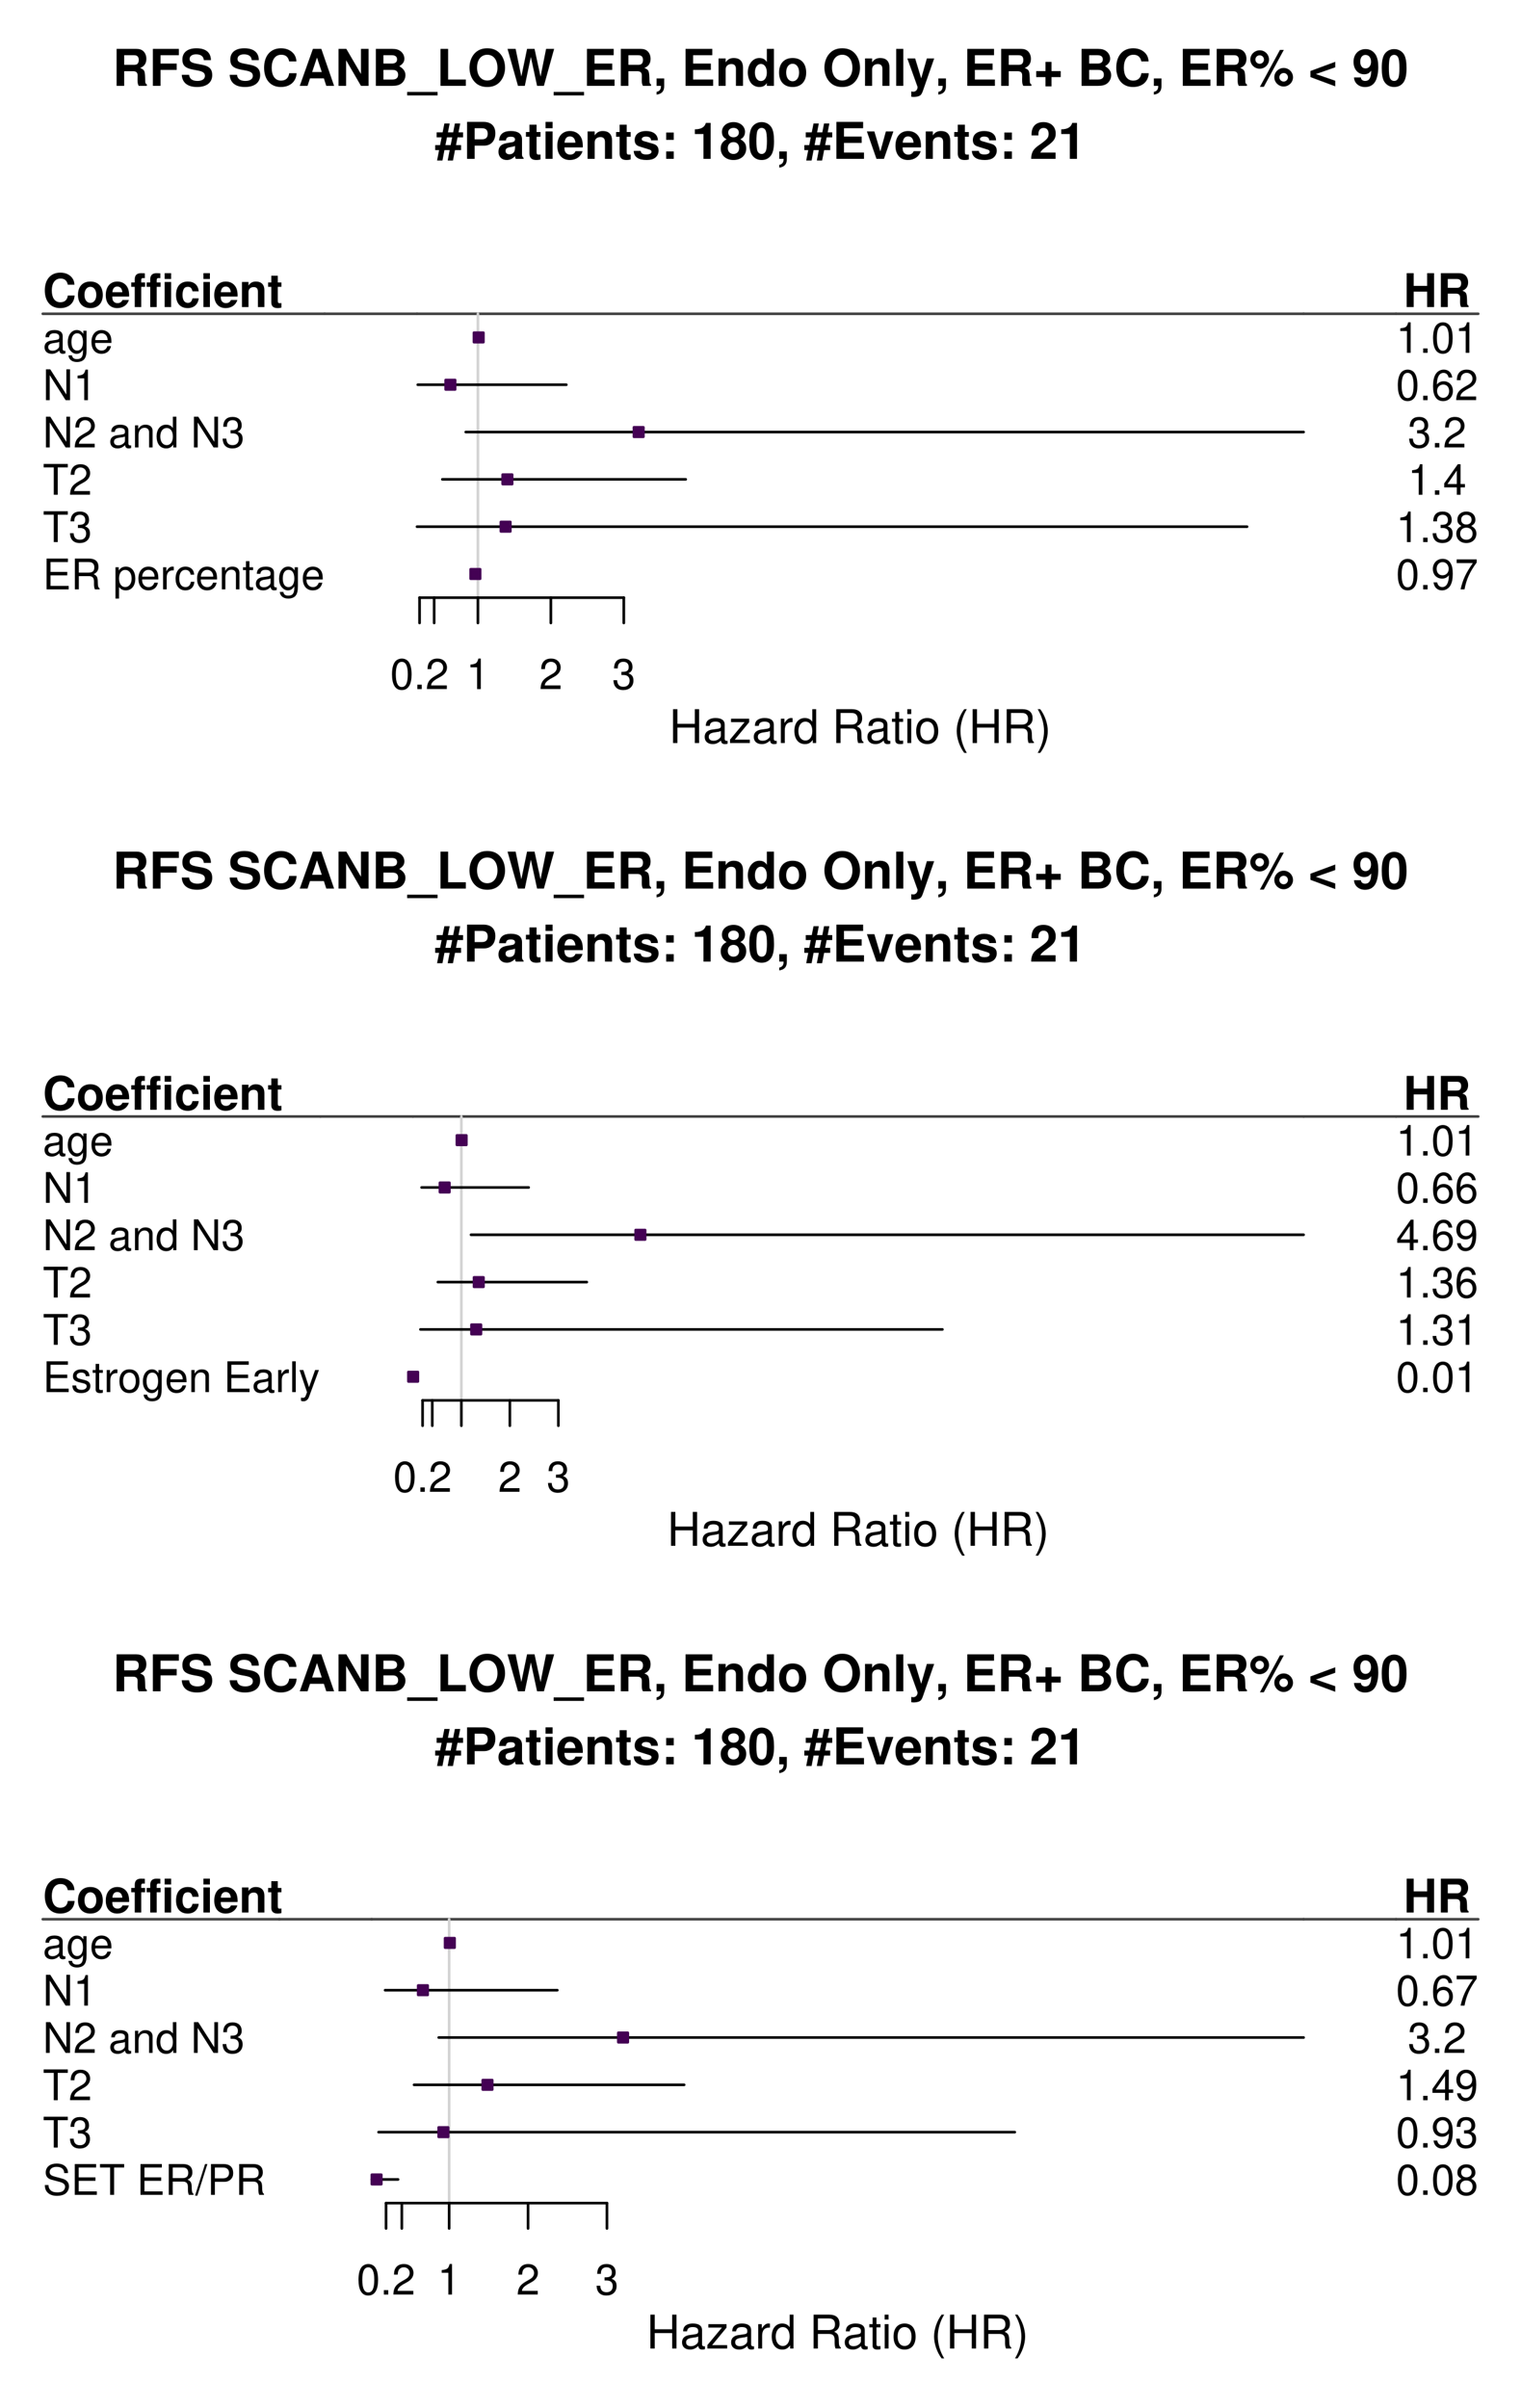 <?xml version="1.0" encoding="UTF-8"?>
<svg xmlns="http://www.w3.org/2000/svg" xmlns:xlink="http://www.w3.org/1999/xlink" width="432pt" height="684pt" viewBox="0 0 432 684" version="1.1">
<defs>
<g>
<symbol overflow="visible" id="glyph0-0">
<path style="stroke:none;" d=""/>
</symbol>
<symbol overflow="visible" id="glyph0-1">
<path style="stroke:none;" d="M 3.312 -4.156 L 5.797 -4.156 C 6.734 -4.156 7.125 -3.781 7.125 -2.922 L 7.125 -2.5 C 7.109 -2.219 7.109 -1.953 7.109 -1.797 C 7.109 -0.812 7.172 -0.5 7.438 0 L 9.75 0 L 9.75 -0.391 C 9.422 -0.578 9.297 -0.797 9.297 -1.25 C 9.234 -4.344 9.172 -4.5 7.844 -5.078 C 9.016 -5.531 9.609 -6.375 9.609 -7.672 C 9.609 -8.5 9.328 -9.266 8.812 -9.781 C 8.344 -10.266 7.672 -10.5 6.781 -10.5 L 1.156 -10.5 L 1.156 0 L 3.312 0 Z M 3.312 -5.969 L 3.312 -8.703 L 5.922 -8.703 C 6.547 -8.703 6.781 -8.641 7.062 -8.422 C 7.312 -8.219 7.453 -7.844 7.453 -7.359 C 7.453 -6.859 7.312 -6.453 7.062 -6.234 C 6.812 -6.031 6.547 -5.969 5.922 -5.969 Z M 3.312 -5.969 "/>
</symbol>
<symbol overflow="visible" id="glyph0-2">
<path style="stroke:none;" d="M 3.234 -4.531 L 7.828 -4.531 L 7.828 -6.328 L 3.234 -6.328 L 3.234 -8.703 L 8.438 -8.703 L 8.438 -10.5 L 1.062 -10.5 L 1.062 0 L 3.234 0 Z M 3.234 -4.531 "/>
</symbol>
<symbol overflow="visible" id="glyph0-3">
<path style="stroke:none;" d="M 8.75 -7.297 C 8.734 -9.484 7.281 -10.672 4.625 -10.672 C 2.109 -10.672 0.641 -9.5 0.641 -7.453 C 0.641 -5.812 1.469 -5.031 3.594 -4.625 L 5.078 -4.344 C 6.516 -4.062 7.047 -3.656 7.047 -2.812 C 7.047 -1.938 6.234 -1.391 4.922 -1.391 C 3.453 -1.391 2.641 -2.016 2.562 -3.141 L 0.469 -3.141 C 0.594 -0.891 2.125 0.328 4.812 0.328 C 7.516 0.328 9.125 -0.922 9.125 -3.062 C 9.125 -4.719 8.281 -5.594 6.344 -5.969 L 4.703 -6.281 C 3.156 -6.578 2.703 -6.891 2.703 -7.656 C 2.703 -8.438 3.406 -8.953 4.531 -8.953 C 5.891 -8.953 6.656 -8.375 6.734 -7.297 Z M 8.75 -7.297 "/>
</symbol>
<symbol overflow="visible" id="glyph0-4">
<path style="stroke:none;" d=""/>
</symbol>
<symbol overflow="visible" id="glyph0-5">
<path style="stroke:none;" d="M 9.828 -6.938 C 9.75 -7.844 9.562 -8.422 9.125 -9.016 C 8.312 -10.078 7.016 -10.672 5.453 -10.672 C 2.484 -10.672 0.641 -8.562 0.641 -5.156 C 0.641 -1.766 2.469 0.328 5.391 0.328 C 8.016 0.328 9.734 -1.188 9.875 -3.594 L 7.766 -3.594 C 7.625 -2.25 6.781 -1.484 5.453 -1.484 C 3.781 -1.484 2.797 -2.844 2.797 -5.125 C 2.797 -7.453 3.812 -8.828 5.516 -8.828 C 6.766 -8.828 7.484 -8.219 7.766 -6.938 Z M 9.828 -6.938 "/>
</symbol>
<symbol overflow="visible" id="glyph0-6">
<path style="stroke:none;" d="M 7.219 -2.125 L 7.906 0 L 10.125 0 L 6.5 -10.5 L 4.109 -10.5 L 0.375 0 L 2.578 0 L 3.281 -2.125 Z M 6.625 -3.922 L 3.891 -3.922 L 5.266 -8.031 Z M 6.625 -3.922 "/>
</symbol>
<symbol overflow="visible" id="glyph0-7">
<path style="stroke:none;" d="M 7.359 0 L 9.516 0 L 9.516 -10.5 L 7.359 -10.5 L 7.359 -3.359 L 3.203 -10.5 L 0.984 -10.5 L 0.984 0 L 3.141 0 L 3.141 -7.266 Z M 7.359 0 "/>
</symbol>
<symbol overflow="visible" id="glyph0-8">
<path style="stroke:none;" d="M 1.188 0 L 5.906 0 C 7.109 0 7.922 -0.234 8.562 -0.766 C 9.188 -1.297 9.594 -2.172 9.594 -3.031 C 9.594 -4.062 9.047 -4.891 7.844 -5.578 C 8.891 -6.234 9.297 -6.844 9.297 -7.734 C 9.297 -8.469 8.938 -9.219 8.344 -9.734 C 7.719 -10.266 6.984 -10.5 5.859 -10.5 L 1.188 -10.5 Z M 3.344 -8.703 L 5.688 -8.703 C 6.703 -8.703 7.219 -8.297 7.219 -7.516 C 7.219 -6.734 6.703 -6.328 5.688 -6.328 L 3.344 -6.328 Z M 3.344 -4.531 L 5.922 -4.531 C 6.969 -4.531 7.516 -4.062 7.516 -3.156 C 7.516 -2.266 6.969 -1.797 5.922 -1.797 L 3.344 -1.797 Z M 3.344 -4.531 "/>
</symbol>
<symbol overflow="visible" id="glyph0-9">
<path style="stroke:none;" d="M 8.328 1.734 L -0.312 1.734 L -0.312 2.719 L 8.328 2.719 Z M 8.328 1.734 "/>
</symbol>
<symbol overflow="visible" id="glyph0-10">
<path style="stroke:none;" d="M 3.312 -10.5 L 1.156 -10.5 L 1.156 0 L 8.344 0 L 8.344 -1.797 L 3.312 -1.797 Z M 3.312 -10.5 "/>
</symbol>
<symbol overflow="visible" id="glyph0-11">
<path style="stroke:none;" d="M 5.625 -10.672 C 4.156 -10.672 2.938 -10.188 2.047 -9.219 C 1.109 -8.219 0.578 -6.734 0.578 -5.172 C 0.578 -3.594 1.109 -2.125 2.047 -1.125 C 2.953 -0.141 4.141 0.328 5.641 0.328 C 7.125 0.328 8.312 -0.141 9.219 -1.125 C 10.125 -2.094 10.688 -3.609 10.688 -5.094 C 10.688 -6.734 10.156 -8.219 9.219 -9.219 C 8.297 -10.219 7.141 -10.672 5.625 -10.672 Z M 5.641 -8.828 C 7.406 -8.828 8.531 -7.391 8.531 -5.109 C 8.531 -2.953 7.359 -1.516 5.641 -1.516 C 3.875 -1.516 2.734 -2.953 2.734 -5.172 C 2.734 -7.391 3.875 -8.828 5.641 -8.828 Z M 5.641 -8.828 "/>
</symbol>
<symbol overflow="visible" id="glyph0-12">
<path style="stroke:none;" d="M 10.516 0 L 13.422 -10.5 L 11.141 -10.5 L 9.562 -2.625 L 7.859 -10.5 L 5.734 -10.5 L 4.109 -2.641 L 2.484 -10.5 L 0.188 -10.5 L 3.156 0 L 5.094 0 L 6.812 -8.203 L 8.578 0 Z M 10.516 0 "/>
</symbol>
<symbol overflow="visible" id="glyph0-13">
<path style="stroke:none;" d="M 3.297 -4.531 L 8.328 -4.531 L 8.328 -6.328 L 3.297 -6.328 L 3.297 -8.703 L 8.734 -8.703 L 8.734 -10.5 L 1.141 -10.5 L 1.141 0 L 8.984 0 L 8.984 -1.797 L 3.297 -1.797 Z M 3.297 -4.531 "/>
</symbol>
<symbol overflow="visible" id="glyph0-14">
<path style="stroke:none;" d="M 0.922 -2.109 L 0.922 0 L 2.156 0 C 2.188 0.984 1.781 1.547 0.922 1.703 L 0.922 2.5 C 2.469 2.281 3.141 1.453 3.078 -0.125 L 3.078 -2.109 Z M 0.922 -2.109 "/>
</symbol>
<symbol overflow="visible" id="glyph0-15">
<path style="stroke:none;" d="M 0.906 -7.781 L 0.906 0 L 2.922 0 L 2.922 -4.672 C 2.922 -5.594 3.562 -6.188 4.547 -6.188 C 5.422 -6.188 5.844 -5.719 5.844 -4.797 L 5.844 0 L 7.859 0 L 7.859 -5.219 C 7.859 -6.938 6.922 -7.906 5.266 -7.906 C 4.203 -7.906 3.5 -7.531 2.922 -6.656 L 2.922 -7.781 Z M 0.906 -7.781 "/>
</symbol>
<symbol overflow="visible" id="glyph0-16">
<path style="stroke:none;" d="M 5.828 0 L 7.844 0 L 7.844 -10.5 L 5.828 -10.5 L 5.828 -6.766 C 5.328 -7.547 4.672 -7.906 3.688 -7.906 C 1.828 -7.906 0.422 -6.125 0.422 -3.781 C 0.422 -2.719 0.734 -1.656 1.25 -0.906 C 1.781 -0.141 2.734 0.328 3.688 0.328 C 4.672 0.328 5.328 -0.016 5.828 -0.797 Z M 4.141 -6.219 C 5.156 -6.219 5.828 -5.25 5.828 -3.75 C 5.828 -2.328 5.141 -1.359 4.141 -1.359 C 3.125 -1.359 2.438 -2.344 2.438 -3.781 C 2.438 -5.234 3.125 -6.219 4.141 -6.219 Z M 4.141 -6.219 "/>
</symbol>
<symbol overflow="visible" id="glyph0-17">
<path style="stroke:none;" d="M 4.344 -7.906 C 1.953 -7.906 0.5 -6.344 0.5 -3.781 C 0.5 -1.219 1.953 0.328 4.344 0.328 C 6.734 0.328 8.203 -1.219 8.203 -3.734 C 8.203 -6.375 6.766 -7.906 4.344 -7.906 Z M 4.344 -6.281 C 5.453 -6.281 6.188 -5.281 6.188 -3.766 C 6.188 -2.312 5.438 -1.297 4.344 -1.297 C 3.25 -1.297 2.516 -2.297 2.516 -3.781 C 2.516 -5.281 3.25 -6.281 4.344 -6.281 Z M 4.344 -6.281 "/>
</symbol>
<symbol overflow="visible" id="glyph0-18">
<path style="stroke:none;" d="M 2.984 -10.5 L 0.969 -10.5 L 0.969 0 L 2.984 0 Z M 2.984 -10.5 "/>
</symbol>
<symbol overflow="visible" id="glyph0-19">
<path style="stroke:none;" d="M 5.672 -7.781 L 4.062 -2.125 L 2.344 -7.781 L 0.125 -7.781 L 3.031 0.312 C 3.031 1.125 2.516 1.672 1.766 1.672 C 1.609 1.672 1.484 1.641 1.234 1.578 L 1.234 3.094 C 1.547 3.141 1.719 3.156 1.953 3.156 C 2.484 3.156 3.047 3.047 3.422 2.906 C 3.969 2.672 4.219 2.359 4.547 1.422 L 7.75 -7.781 Z M 5.672 -7.781 "/>
</symbol>
<symbol overflow="visible" id="glyph0-20">
<path style="stroke:none;" d="M 7.672 -4.188 L 5.062 -4.188 L 5.062 -6.812 L 3.344 -6.812 L 3.344 -4.188 L 0.719 -4.188 L 0.719 -2.484 L 3.344 -2.484 L 3.344 0.141 L 5.062 0.141 L 5.062 -2.484 L 7.672 -2.484 Z M 7.672 -4.188 "/>
</symbol>
<symbol overflow="visible" id="glyph0-21">
<path style="stroke:none;" d="M 2.969 -10.094 C 1.516 -10.094 0.312 -8.922 0.312 -7.484 C 0.312 -6.031 1.516 -4.859 2.969 -4.859 C 4.422 -4.859 5.625 -6.016 5.625 -7.453 C 5.625 -8.938 4.453 -10.094 2.969 -10.094 Z M 2.969 -8.672 C 3.656 -8.672 4.188 -8.141 4.188 -7.469 C 4.188 -6.797 3.641 -6.266 2.969 -6.266 C 2.297 -6.266 1.75 -6.797 1.75 -7.484 C 1.75 -8.141 2.297 -8.672 2.969 -8.672 Z M 8.734 -10.219 L 3.031 0.281 L 4.141 0.281 L 9.828 -10.219 Z M 9.781 -5.078 C 8.312 -5.078 7.125 -3.891 7.125 -2.453 C 7.125 -1 8.312 0.188 9.781 0.188 C 11.234 0.188 12.438 -1 12.438 -2.406 C 12.438 -3.906 11.266 -5.078 9.781 -5.078 Z M 9.781 -3.641 C 10.469 -3.641 11 -3.109 11 -2.422 C 11 -1.766 10.438 -1.219 9.781 -1.219 C 9.109 -1.219 8.562 -1.766 8.562 -2.438 C 8.562 -3.094 9.109 -3.641 9.781 -3.641 Z M 9.781 -3.641 "/>
</symbol>
<symbol overflow="visible" id="glyph0-22">
<path style="stroke:none;" d="M 7.625 -6.828 L 0.578 -4.219 L 0.578 -2.484 L 7.625 0.141 L 7.625 -1.453 L 2.125 -3.344 L 7.625 -5.266 Z M 7.625 -6.828 "/>
</symbol>
<symbol overflow="visible" id="glyph0-23">
<path style="stroke:none;" d="M 0.547 -2.375 C 0.594 -0.812 1.922 0.344 3.672 0.344 C 4.984 0.344 5.984 -0.203 6.578 -1.234 C 7.109 -2.141 7.438 -3.688 7.438 -5.328 C 7.438 -6.828 7.203 -7.984 6.734 -8.766 C 6.078 -9.859 5.078 -10.438 3.844 -10.438 C 1.797 -10.438 0.406 -8.953 0.406 -6.828 C 0.406 -4.719 1.641 -3.281 3.453 -3.281 C 3.969 -3.281 4.469 -3.422 4.781 -3.656 C 4.969 -3.781 5.078 -3.922 5.422 -4.297 C 5.422 -2.312 4.875 -1.391 3.734 -1.391 C 3.016 -1.391 2.531 -1.766 2.5 -2.375 Z M 3.781 -8.781 C 4.766 -8.781 5.375 -8.031 5.375 -6.828 C 5.375 -5.703 4.75 -4.953 3.812 -4.953 C 2.891 -4.953 2.312 -5.672 2.312 -6.859 C 2.312 -8.031 2.875 -8.781 3.781 -8.781 Z M 3.781 -8.781 "/>
</symbol>
<symbol overflow="visible" id="glyph0-24">
<path style="stroke:none;" d="M 3.938 -10.438 C 2.844 -10.438 1.906 -9.969 1.281 -9.125 C 0.688 -8.328 0.422 -7.031 0.422 -5.047 C 0.422 -3.234 0.641 -1.953 1.141 -1.188 C 1.75 -0.203 2.734 0.328 3.938 0.328 C 5.047 0.328 5.953 -0.109 6.578 -0.969 C 7.156 -1.75 7.453 -3.062 7.453 -4.984 C 7.453 -6.859 7.219 -8.125 6.734 -8.922 C 6.125 -9.891 5.125 -10.438 3.938 -10.438 Z M 3.938 -8.797 C 4.453 -8.797 4.875 -8.516 5.109 -7.984 C 5.312 -7.547 5.438 -6.438 5.438 -5.031 C 5.438 -3.875 5.328 -2.75 5.172 -2.328 C 4.938 -1.734 4.516 -1.391 3.938 -1.391 C 3.406 -1.391 3 -1.672 2.75 -2.188 C 2.547 -2.625 2.438 -3.688 2.438 -5.062 C 2.438 -6.266 2.531 -7.422 2.688 -7.844 C 2.906 -8.453 3.359 -8.797 3.938 -8.797 Z M 3.938 -8.797 "/>
</symbol>
<symbol overflow="visible" id="glyph0-25">
<path style="stroke:none;" d="M 2.109 0.469 L 2.672 -2.484 L 4.156 -2.484 L 3.594 0.469 L 5.094 0.469 L 5.672 -2.484 L 7.391 -2.484 L 7.391 -3.906 L 5.953 -3.906 L 6.391 -6.109 L 7.969 -6.109 L 7.969 -7.531 L 6.672 -7.531 L 7.156 -10.047 L 5.641 -10.047 L 5.156 -7.531 L 3.672 -7.531 L 4.156 -10.047 L 2.656 -10.047 L 2.156 -7.531 L 0.453 -7.531 L 0.453 -6.109 L 1.875 -6.109 L 1.438 -3.906 L 0.047 -3.906 L 0.047 -2.484 L 1.156 -2.484 L 0.578 0.469 Z M 2.953 -3.906 L 3.391 -6.109 L 4.875 -6.109 L 4.438 -3.906 Z M 2.953 -3.906 "/>
</symbol>
<symbol overflow="visible" id="glyph0-26">
<path style="stroke:none;" d="M 3.25 -3.75 L 5.953 -3.75 C 7.875 -3.75 9.125 -5.109 9.125 -7.25 C 9.125 -9.344 7.922 -10.5 5.734 -10.5 L 1.094 -10.5 L 1.094 0 L 3.25 0 Z M 3.25 -5.547 L 3.25 -8.703 L 5.266 -8.703 C 6.422 -8.703 6.953 -8.203 6.953 -7.125 C 6.953 -6.047 6.422 -5.547 5.266 -5.547 Z M 3.25 -5.547 "/>
</symbol>
<symbol overflow="visible" id="glyph0-27">
<path style="stroke:none;" d="M 7.547 -0.25 C 7.203 -0.578 7.094 -0.812 7.094 -1.203 L 7.094 -5.516 C 7.094 -7.109 6 -7.906 3.906 -7.906 C 1.797 -7.906 0.703 -7.016 0.578 -5.219 L 2.516 -5.219 C 2.625 -6.016 2.953 -6.281 3.953 -6.281 C 4.719 -6.281 5.109 -6.016 5.109 -5.5 C 5.109 -5.25 4.984 -5.031 4.766 -4.891 C 4.5 -4.75 4.5 -4.75 3.5 -4.594 L 2.688 -4.453 C 1.156 -4.188 0.406 -3.406 0.406 -2 C 0.406 -0.609 1.344 0.328 2.766 0.328 C 3.625 0.328 4.406 -0.031 5.125 -0.781 C 5.125 -0.375 5.172 -0.234 5.359 0 L 7.547 0 Z M 5.109 -3.125 C 5.109 -1.953 4.531 -1.297 3.516 -1.297 C 2.844 -1.297 2.422 -1.656 2.422 -2.234 C 2.422 -2.844 2.734 -3.125 3.578 -3.297 L 4.266 -3.422 C 4.797 -3.531 4.891 -3.562 5.109 -3.672 Z M 5.109 -3.125 "/>
</symbol>
<symbol overflow="visible" id="glyph0-28">
<path style="stroke:none;" d="M 4.344 -7.625 L 3.219 -7.625 L 3.219 -9.703 L 1.203 -9.703 L 1.203 -7.625 L 0.203 -7.625 L 0.203 -6.281 L 1.203 -6.281 L 1.203 -1.5 C 1.203 -0.281 1.844 0.328 3.172 0.328 C 3.625 0.328 3.969 0.281 4.344 0.172 L 4.344 -1.234 C 4.141 -1.203 4.031 -1.203 3.875 -1.203 C 3.344 -1.203 3.219 -1.359 3.219 -2.047 L 3.219 -6.281 L 4.344 -6.281 Z M 4.344 -7.625 "/>
</symbol>
<symbol overflow="visible" id="glyph0-29">
<path style="stroke:none;" d="M 2.984 -7.781 L 0.969 -7.781 L 0.969 0 L 2.984 0 Z M 2.984 -10.5 L 0.969 -10.5 L 0.969 -8.703 L 2.984 -8.703 Z M 2.984 -10.5 "/>
</symbol>
<symbol overflow="visible" id="glyph0-30">
<path style="stroke:none;" d="M 7.547 -3.25 C 7.562 -3.422 7.562 -3.5 7.562 -3.594 C 7.562 -4.375 7.453 -5.094 7.266 -5.641 C 6.734 -7.062 5.484 -7.906 3.922 -7.906 C 1.688 -7.906 0.312 -6.297 0.312 -3.688 C 0.312 -1.203 1.672 0.328 3.875 0.328 C 5.625 0.328 7.031 -0.641 7.484 -2.188 L 5.484 -2.188 C 5.25 -1.562 4.688 -1.203 3.953 -1.203 C 3.375 -1.203 2.906 -1.453 2.625 -1.891 C 2.438 -2.172 2.359 -2.516 2.328 -3.25 Z M 2.359 -4.594 C 2.5 -5.797 3 -6.375 3.891 -6.375 C 4.812 -6.375 5.359 -5.75 5.453 -4.594 Z M 2.359 -4.594 "/>
</symbol>
<symbol overflow="visible" id="glyph0-31">
<path style="stroke:none;" d="M 7.281 -5.266 C 7.25 -6.922 5.984 -7.906 3.891 -7.906 C 1.922 -7.906 0.688 -6.922 0.688 -5.312 C 0.688 -4.797 0.844 -4.344 1.125 -4.047 C 1.391 -3.781 1.641 -3.641 2.391 -3.406 L 4.797 -2.656 C 5.297 -2.5 5.469 -2.328 5.469 -2.016 C 5.469 -1.547 4.906 -1.25 3.969 -1.25 C 3.438 -1.25 3.047 -1.344 2.781 -1.531 C 2.562 -1.688 2.484 -1.844 2.391 -2.266 L 0.422 -2.266 C 0.469 -0.547 1.734 0.328 4.094 0.328 C 5.172 0.328 6 0.094 6.562 -0.359 C 7.141 -0.828 7.484 -1.547 7.484 -2.312 C 7.484 -3.312 6.984 -3.969 5.969 -4.266 L 3.422 -5 C 2.859 -5.172 2.703 -5.281 2.703 -5.609 C 2.703 -6.031 3.172 -6.328 3.875 -6.328 C 4.844 -6.328 5.312 -5.984 5.328 -5.266 Z M 7.281 -5.266 "/>
</symbol>
<symbol overflow="visible" id="glyph0-32">
<path style="stroke:none;" d="M 3.781 -2.109 L 1.625 -2.109 L 1.625 0 L 3.781 0 Z M 3.781 -7.484 L 1.625 -7.484 L 1.625 -5.391 L 3.781 -5.391 Z M 3.781 -7.484 "/>
</symbol>
<symbol overflow="visible" id="glyph0-33">
<path style="stroke:none;" d="M 3.422 -7.047 L 3.422 0 L 5.453 0 L 5.453 -10.219 L 4.109 -10.219 C 3.781 -9 2.734 -8.391 0.984 -8.391 L 0.984 -7.047 Z M 3.422 -7.047 "/>
</symbol>
<symbol overflow="visible" id="glyph0-34">
<path style="stroke:none;" d="M 5.891 -5.562 C 6.234 -5.75 6.391 -5.844 6.562 -6 C 6.969 -6.375 7.219 -7 7.219 -7.672 C 7.219 -9.266 5.828 -10.438 3.953 -10.438 C 2.047 -10.438 0.656 -9.266 0.656 -7.656 C 0.656 -6.672 1.062 -6.047 1.984 -5.562 C 0.812 -4.906 0.312 -4.156 0.312 -2.938 C 0.312 -1.016 1.797 0.328 3.953 0.328 C 6.078 0.328 7.562 -1.016 7.562 -2.938 C 7.562 -4.156 7.078 -4.906 5.891 -5.562 Z M 3.969 -8.797 C 4.859 -8.797 5.469 -8.25 5.469 -7.469 C 5.469 -6.688 4.844 -6.125 3.969 -6.125 C 3.047 -6.125 2.438 -6.672 2.438 -7.484 C 2.438 -8.25 3.047 -8.797 3.969 -8.797 Z M 3.938 -4.75 C 4.922 -4.75 5.547 -4.094 5.547 -3.031 C 5.547 -2.047 4.906 -1.391 3.938 -1.391 C 2.953 -1.391 2.328 -2.047 2.328 -3.047 C 2.328 -4.094 2.953 -4.75 3.938 -4.75 Z M 3.938 -4.75 "/>
</symbol>
<symbol overflow="visible" id="glyph0-35">
<path style="stroke:none;" d="M 5.047 0 L 7.719 -7.781 L 5.594 -7.781 L 4.016 -2.094 L 2.328 -7.781 L 0.203 -7.781 L 2.922 0 Z M 5.047 0 "/>
</symbol>
<symbol overflow="visible" id="glyph0-36">
<path style="stroke:none;" d="M 7.375 -1.797 L 3.047 -1.797 C 3.312 -2.344 3.625 -2.656 5.125 -3.734 C 6.906 -5.031 7.422 -5.797 7.422 -7.188 C 7.422 -9.156 6.047 -10.438 3.922 -10.438 C 1.797 -10.438 0.562 -9.172 0.562 -7.016 L 0.562 -6.656 L 2.5 -6.656 L 2.5 -6.984 C 2.5 -8.125 3.047 -8.781 3.969 -8.781 C 4.859 -8.781 5.406 -8.172 5.406 -7.141 C 5.406 -6 5.062 -5.594 2.781 -3.969 C 1.047 -2.797 0.516 -1.906 0.438 0 L 7.375 0 Z M 7.375 -1.797 "/>
</symbol>
<symbol overflow="visible" id="glyph1-0">
<path style="stroke:none;" d=""/>
</symbol>
<symbol overflow="visible" id="glyph1-1">
<path style="stroke:none;" d="M 9 -6.359 C 8.938 -7.203 8.766 -7.719 8.359 -8.266 C 7.625 -9.25 6.438 -9.781 4.984 -9.781 C 2.266 -9.781 0.578 -7.844 0.578 -4.734 C 0.578 -1.625 2.25 0.297 4.938 0.297 C 7.344 0.297 8.922 -1.078 9.047 -3.281 L 7.109 -3.281 C 6.984 -2.062 6.219 -1.359 4.984 -1.359 C 3.453 -1.359 2.562 -2.594 2.562 -4.703 C 2.562 -6.828 3.5 -8.094 5.062 -8.094 C 6.203 -8.094 6.859 -7.531 7.109 -6.359 Z M 9 -6.359 "/>
</symbol>
<symbol overflow="visible" id="glyph1-2">
<path style="stroke:none;" d="M 3.969 -7.25 C 1.797 -7.25 0.469 -5.812 0.469 -3.469 C 0.469 -1.125 1.797 0.297 3.984 0.297 C 6.172 0.297 7.516 -1.125 7.516 -3.422 C 7.516 -5.828 6.203 -7.25 3.969 -7.25 Z M 3.984 -5.75 C 5 -5.75 5.672 -4.844 5.672 -3.453 C 5.672 -2.109 4.984 -1.188 3.984 -1.188 C 2.984 -1.188 2.312 -2.094 2.312 -3.469 C 2.312 -4.844 2.984 -5.75 3.984 -5.75 Z M 3.984 -5.75 "/>
</symbol>
<symbol overflow="visible" id="glyph1-3">
<path style="stroke:none;" d="M 6.922 -2.984 C 6.938 -3.141 6.938 -3.203 6.938 -3.297 C 6.938 -4.016 6.828 -4.672 6.656 -5.172 C 6.172 -6.469 5.031 -7.25 3.594 -7.25 C 1.547 -7.25 0.297 -5.766 0.297 -3.375 C 0.297 -1.094 1.531 0.297 3.547 0.297 C 5.156 0.297 6.438 -0.594 6.859 -2 L 5.031 -2 C 4.812 -1.438 4.297 -1.109 3.625 -1.109 C 3.094 -1.109 2.672 -1.328 2.406 -1.734 C 2.234 -2 2.172 -2.312 2.141 -2.984 Z M 2.172 -4.219 C 2.281 -5.312 2.75 -5.828 3.562 -5.828 C 4.406 -5.828 4.906 -5.266 5 -4.219 Z M 2.172 -4.219 "/>
</symbol>
<symbol overflow="visible" id="glyph1-4">
<path style="stroke:none;" d="M 4.125 -6.984 L 3.031 -6.984 L 3.031 -7.688 C 3.031 -8.047 3.188 -8.234 3.531 -8.234 C 3.703 -8.234 3.875 -8.219 4.062 -8.203 L 4.062 -9.578 C 3.672 -9.609 3.281 -9.625 3.016 -9.625 C 1.781 -9.625 1.188 -9.047 1.188 -7.844 L 1.188 -6.984 L 0.188 -6.984 L 0.188 -5.75 L 1.188 -5.75 L 1.188 0 L 3.031 0 L 3.031 -5.75 L 4.125 -5.75 Z M 4.125 -6.984 "/>
</symbol>
<symbol overflow="visible" id="glyph1-5">
<path style="stroke:none;" d="M 2.734 -7.125 L 0.891 -7.125 L 0.891 0 L 2.734 0 Z M 2.734 -9.625 L 0.891 -9.625 L 0.891 -7.969 L 2.734 -7.969 Z M 2.734 -9.625 "/>
</symbol>
<symbol overflow="visible" id="glyph1-6">
<path style="stroke:none;" d="M 6.891 -4.469 C 6.766 -6.203 5.609 -7.25 3.812 -7.25 C 1.672 -7.25 0.453 -5.844 0.453 -3.422 C 0.453 -1.062 1.672 0.297 3.797 0.297 C 5.516 0.297 6.719 -0.766 6.891 -2.469 L 5.125 -2.469 C 4.891 -1.547 4.531 -1.188 3.797 -1.188 C 2.859 -1.188 2.297 -2.016 2.297 -3.422 C 2.297 -4.109 2.422 -4.734 2.656 -5.156 C 2.859 -5.547 3.281 -5.75 3.797 -5.75 C 4.562 -5.75 4.906 -5.406 5.125 -4.469 Z M 6.891 -4.469 "/>
</symbol>
<symbol overflow="visible" id="glyph1-7">
<path style="stroke:none;" d="M 0.828 -7.125 L 0.828 0 L 2.688 0 L 2.688 -4.281 C 2.688 -5.125 3.266 -5.672 4.172 -5.672 C 4.969 -5.672 5.359 -5.234 5.359 -4.391 L 5.359 0 L 7.203 0 L 7.203 -4.781 C 7.203 -6.359 6.344 -7.25 4.812 -7.25 C 3.859 -7.25 3.203 -6.906 2.688 -6.094 L 2.688 -7.125 Z M 0.828 -7.125 "/>
</symbol>
<symbol overflow="visible" id="glyph1-8">
<path style="stroke:none;" d="M 3.969 -6.984 L 2.938 -6.984 L 2.938 -8.906 L 1.094 -8.906 L 1.094 -6.984 L 0.188 -6.984 L 0.188 -5.75 L 1.094 -5.75 L 1.094 -1.375 C 1.094 -0.25 1.688 0.297 2.906 0.297 C 3.328 0.297 3.625 0.266 3.969 0.156 L 3.969 -1.141 C 3.797 -1.109 3.703 -1.094 3.547 -1.094 C 3.062 -1.094 2.938 -1.234 2.938 -1.875 L 2.938 -5.75 L 3.969 -5.75 Z M 3.969 -6.984 "/>
</symbol>
<symbol overflow="visible" id="glyph1-9">
<path style="stroke:none;" d="M 6.688 -4.375 L 6.688 0 L 8.672 0 L 8.672 -9.625 L 6.688 -9.625 L 6.688 -6.016 L 2.875 -6.016 L 2.875 -9.625 L 0.891 -9.625 L 0.891 0 L 2.875 0 L 2.875 -4.375 Z M 6.688 -4.375 "/>
</symbol>
<symbol overflow="visible" id="glyph1-10">
<path style="stroke:none;" d="M 3.031 -3.812 L 5.312 -3.812 C 6.172 -3.812 6.531 -3.469 6.531 -2.688 L 6.531 -2.281 C 6.516 -2.031 6.516 -1.797 6.516 -1.656 C 6.516 -0.734 6.578 -0.469 6.812 0 L 8.938 0 L 8.938 -0.359 C 8.641 -0.531 8.516 -0.719 8.516 -1.156 C 8.469 -3.984 8.406 -4.125 7.188 -4.641 C 8.266 -5.062 8.812 -5.844 8.812 -7.031 C 8.812 -7.797 8.547 -8.484 8.078 -8.969 C 7.641 -9.406 7.031 -9.625 6.219 -9.625 L 1.062 -9.625 L 1.062 0 L 3.031 0 Z M 3.031 -5.469 L 3.031 -7.969 L 5.422 -7.969 C 6 -7.969 6.219 -7.922 6.469 -7.719 C 6.703 -7.531 6.828 -7.203 6.828 -6.75 C 6.828 -6.281 6.703 -5.922 6.469 -5.719 C 6.25 -5.531 6 -5.469 5.422 -5.469 Z M 3.031 -5.469 "/>
</symbol>
<symbol overflow="visible" id="glyph2-0">
<path style="stroke:none;" d=""/>
</symbol>
<symbol overflow="visible" id="glyph2-1">
<path style="stroke:none;" d="M 6.422 -0.594 C 6.312 -0.562 6.266 -0.562 6.203 -0.562 C 5.859 -0.562 5.656 -0.75 5.656 -1.062 L 5.656 -4.75 C 5.656 -5.875 4.844 -6.469 3.297 -6.469 C 2.375 -6.469 1.641 -6.203 1.219 -5.734 C 0.922 -5.406 0.797 -5.047 0.781 -4.422 L 1.781 -4.422 C 1.875 -5.203 2.328 -5.547 3.266 -5.547 C 4.172 -5.547 4.672 -5.203 4.672 -4.609 L 4.672 -4.344 C 4.656 -3.906 4.438 -3.75 3.625 -3.641 C 2.203 -3.469 1.984 -3.422 1.609 -3.266 C 0.875 -2.953 0.5 -2.406 0.5 -1.578 C 0.5 -0.438 1.297 0.281 2.562 0.281 C 3.359 0.281 4 0 4.703 -0.641 C 4.781 0 5.094 0.281 5.734 0.281 C 5.953 0.281 6.078 0.25 6.422 0.172 Z M 4.672 -1.984 C 4.672 -1.641 4.578 -1.438 4.266 -1.156 C 3.859 -0.797 3.375 -0.594 2.781 -0.594 C 2 -0.594 1.547 -0.969 1.547 -1.609 C 1.547 -2.266 1.984 -2.609 3.062 -2.766 C 4.125 -2.906 4.328 -2.953 4.672 -3.109 Z M 4.672 -1.984 "/>
</symbol>
<symbol overflow="visible" id="glyph2-2">
<path style="stroke:none;" d="M 4.844 -6.281 L 4.844 -5.375 C 4.344 -6.125 3.797 -6.469 3 -6.469 C 1.469 -6.469 0.422 -5.047 0.422 -3.031 C 0.422 -1.984 0.672 -1.219 1.219 -0.578 C 1.688 -0.031 2.281 0.281 2.922 0.281 C 3.688 0.281 4.219 -0.062 4.75 -0.859 L 4.75 -0.531 C 4.75 1.156 4.281 1.781 3.031 1.781 C 2.188 1.781 1.734 1.438 1.641 0.719 L 0.625 0.719 C 0.719 1.891 1.641 2.609 3.016 2.609 C 3.938 2.609 4.703 2.312 5.109 1.812 C 5.594 1.219 5.766 0.438 5.766 -1.031 L 5.766 -6.281 Z M 3.094 -5.547 C 4.156 -5.547 4.75 -4.656 4.75 -3.062 C 4.75 -1.531 4.141 -0.641 3.094 -0.641 C 2.062 -0.641 1.469 -1.547 1.469 -3.094 C 1.469 -4.625 2.062 -5.547 3.094 -5.547 Z M 3.094 -5.547 "/>
</symbol>
<symbol overflow="visible" id="glyph2-3">
<path style="stroke:none;" d="M 6.156 -2.812 C 6.156 -3.766 6.078 -4.344 5.906 -4.812 C 5.5 -5.844 4.531 -6.469 3.359 -6.469 C 1.609 -6.469 0.484 -5.141 0.484 -3.062 C 0.484 -0.984 1.562 0.281 3.344 0.281 C 4.781 0.281 5.766 -0.547 6.031 -1.906 L 5.016 -1.906 C 4.734 -1.078 4.172 -0.641 3.375 -0.641 C 2.734 -0.641 2.203 -0.938 1.859 -1.469 C 1.625 -1.828 1.531 -2.188 1.531 -2.812 Z M 1.547 -3.625 C 1.625 -4.781 2.344 -5.547 3.344 -5.547 C 4.375 -5.547 5.078 -4.75 5.078 -3.625 Z M 1.547 -3.625 "/>
</symbol>
<symbol overflow="visible" id="glyph2-4">
<path style="stroke:none;" d="M 7.75 -8.75 L 6.703 -8.75 L 6.703 -1.594 L 2.125 -8.75 L 0.906 -8.75 L 0.906 0 L 1.969 0 L 1.969 -7.094 L 6.484 0 L 7.75 0 Z M 7.75 -8.75 "/>
</symbol>
<symbol overflow="visible" id="glyph2-5">
<path style="stroke:none;" d="M 3.109 -6.188 L 3.109 0 L 4.156 0 L 4.156 -8.672 L 3.469 -8.672 C 3.094 -7.344 2.859 -7.156 1.219 -6.953 L 1.219 -6.188 Z M 3.109 -6.188 "/>
</symbol>
<symbol overflow="visible" id="glyph2-6">
<path style="stroke:none;" d="M 6.078 -1.047 L 1.594 -1.047 C 1.703 -1.766 2.094 -2.219 3.125 -2.859 L 4.328 -3.531 C 5.516 -4.188 6.125 -5.078 6.125 -6.141 C 6.125 -6.859 5.844 -7.531 5.344 -8 C 4.844 -8.453 4.219 -8.672 3.406 -8.672 C 2.328 -8.672 1.531 -8.297 1.062 -7.547 C 0.75 -7.094 0.625 -6.547 0.594 -5.672 L 1.656 -5.672 C 1.688 -6.266 1.766 -6.609 1.906 -6.906 C 2.188 -7.422 2.734 -7.75 3.375 -7.75 C 4.328 -7.75 5.047 -7.062 5.047 -6.125 C 5.047 -5.422 4.656 -4.828 3.906 -4.391 L 2.797 -3.75 C 1.016 -2.719 0.5 -1.906 0.406 -0.016 L 6.078 -0.016 Z M 6.078 -1.047 "/>
</symbol>
<symbol overflow="visible" id="glyph2-7">
<path style="stroke:none;" d=""/>
</symbol>
<symbol overflow="visible" id="glyph2-8">
<path style="stroke:none;" d="M 0.844 -6.281 L 0.844 0 L 1.844 0 L 1.844 -3.469 C 1.844 -4.75 2.516 -5.594 3.547 -5.594 C 4.344 -5.594 4.844 -5.109 4.844 -4.359 L 4.844 0 L 5.844 0 L 5.844 -4.75 C 5.844 -5.797 5.062 -6.469 3.859 -6.469 C 2.922 -6.469 2.312 -6.109 1.766 -5.234 L 1.766 -6.281 Z M 0.844 -6.281 "/>
</symbol>
<symbol overflow="visible" id="glyph2-9">
<path style="stroke:none;" d="M 5.938 -8.75 L 4.938 -8.75 L 4.938 -5.5 C 4.531 -6.125 3.859 -6.469 3.016 -6.469 C 1.375 -6.469 0.312 -5.156 0.312 -3.156 C 0.312 -1.031 1.344 0.281 3.047 0.281 C 3.906 0.281 4.516 -0.047 5.047 -0.828 L 5.047 0 L 5.938 0 Z M 3.188 -5.531 C 4.266 -5.531 4.938 -4.578 4.938 -3.078 C 4.938 -1.625 4.25 -0.656 3.188 -0.656 C 2.094 -0.656 1.359 -1.625 1.359 -3.094 C 1.359 -4.562 2.094 -5.531 3.188 -5.531 Z M 3.188 -5.531 "/>
</symbol>
<symbol overflow="visible" id="glyph2-10">
<path style="stroke:none;" d="M 2.656 -4 L 3.234 -4 C 4.375 -4 4.984 -3.453 4.984 -2.406 C 4.984 -1.312 4.328 -0.656 3.234 -0.656 C 2.078 -0.656 1.516 -1.25 1.438 -2.516 L 0.391 -2.516 C 0.438 -1.828 0.547 -1.375 0.75 -0.984 C 1.203 -0.141 2.031 0.281 3.188 0.281 C 4.938 0.281 6.078 -0.781 6.078 -2.422 C 6.078 -3.531 5.656 -4.125 4.625 -4.484 C 5.422 -4.812 5.812 -5.406 5.812 -6.281 C 5.812 -7.781 4.844 -8.672 3.234 -8.672 C 1.516 -8.672 0.594 -7.719 0.562 -5.875 L 1.625 -5.875 C 1.625 -6.406 1.688 -6.703 1.812 -6.969 C 2.047 -7.469 2.578 -7.75 3.234 -7.75 C 4.172 -7.75 4.734 -7.188 4.734 -6.25 C 4.734 -5.641 4.531 -5.266 4.062 -5.062 C 3.766 -4.938 3.391 -4.891 2.656 -4.891 Z M 2.656 -4 "/>
</symbol>
<symbol overflow="visible" id="glyph2-11">
<path style="stroke:none;" d="M 4.25 -7.766 L 7.109 -7.766 L 7.109 -8.75 L 0.25 -8.75 L 0.25 -7.766 L 3.125 -7.766 L 3.125 0 L 4.25 0 Z M 4.25 -7.766 "/>
</symbol>
<symbol overflow="visible" id="glyph2-12">
<path style="stroke:none;" d="M 2.203 -3.984 L 6.953 -3.984 L 6.953 -4.969 L 2.203 -4.969 L 2.203 -7.766 L 7.141 -7.766 L 7.141 -8.75 L 1.078 -8.75 L 1.078 0 L 7.359 0 L 7.359 -0.984 L 2.203 -0.984 Z M 2.203 -3.984 "/>
</symbol>
<symbol overflow="visible" id="glyph2-13">
<path style="stroke:none;" d="M 2.234 -3.766 L 5.109 -3.766 C 6.109 -3.766 6.547 -3.281 6.547 -2.203 L 6.547 -1.422 C 6.547 -0.891 6.641 -0.359 6.797 0 L 8.141 0 L 8.141 -0.281 C 7.734 -0.562 7.641 -0.875 7.625 -2.047 C 7.609 -3.484 7.375 -3.906 6.438 -4.312 C 7.422 -4.812 7.812 -5.406 7.812 -6.406 C 7.812 -7.922 6.875 -8.75 5.141 -8.75 L 1.109 -8.75 L 1.109 0 L 2.234 0 Z M 2.234 -4.75 L 2.234 -7.766 L 4.938 -7.766 C 5.562 -7.766 5.922 -7.672 6.188 -7.422 C 6.484 -7.172 6.641 -6.781 6.641 -6.266 C 6.641 -5.219 6.125 -4.75 4.938 -4.75 Z M 2.234 -4.75 "/>
</symbol>
<symbol overflow="visible" id="glyph2-14">
<path style="stroke:none;" d="M 0.641 2.609 L 1.656 2.609 L 1.656 -0.656 C 2.188 -0.016 2.766 0.281 3.594 0.281 C 5.219 0.281 6.281 -1.031 6.281 -3.031 C 6.281 -5.141 5.25 -6.469 3.578 -6.469 C 2.719 -6.469 2.047 -6.078 1.578 -5.344 L 1.578 -6.281 L 0.641 -6.281 Z M 3.406 -5.531 C 4.516 -5.531 5.234 -4.562 5.234 -3.062 C 5.234 -1.625 4.5 -0.656 3.406 -0.656 C 2.344 -0.656 1.656 -1.625 1.656 -3.094 C 1.656 -4.578 2.344 -5.531 3.406 -5.531 Z M 3.406 -5.531 "/>
</symbol>
<symbol overflow="visible" id="glyph2-15">
<path style="stroke:none;" d="M 0.828 -6.281 L 0.828 0 L 1.844 0 L 1.844 -3.266 C 1.844 -4.781 2.469 -5.453 3.859 -5.406 L 3.859 -6.438 C 3.688 -6.453 3.594 -6.469 3.469 -6.469 C 2.812 -6.469 2.328 -6.078 1.75 -5.141 L 1.75 -6.281 Z M 0.828 -6.281 "/>
</symbol>
<symbol overflow="visible" id="glyph2-16">
<path style="stroke:none;" d="M 5.656 -4.172 C 5.609 -4.781 5.469 -5.188 5.234 -5.531 C 4.797 -6.125 4.047 -6.469 3.172 -6.469 C 1.469 -6.469 0.375 -5.125 0.375 -3.031 C 0.375 -1.016 1.453 0.281 3.156 0.281 C 4.656 0.281 5.609 -0.625 5.719 -2.156 L 4.719 -2.156 C 4.547 -1.156 4.031 -0.641 3.188 -0.641 C 2.078 -0.641 1.422 -1.547 1.422 -3.031 C 1.422 -4.609 2.062 -5.547 3.156 -5.547 C 4 -5.547 4.531 -5.047 4.641 -4.172 Z M 5.656 -4.172 "/>
</symbol>
<symbol overflow="visible" id="glyph2-17">
<path style="stroke:none;" d="M 3.047 -6.281 L 2.016 -6.281 L 2.016 -8.016 L 1.016 -8.016 L 1.016 -6.281 L 0.172 -6.281 L 0.172 -5.469 L 1.016 -5.469 L 1.016 -0.719 C 1.016 -0.078 1.453 0.281 2.234 0.281 C 2.5 0.281 2.719 0.25 3.047 0.188 L 3.047 -0.641 C 2.906 -0.609 2.766 -0.594 2.562 -0.594 C 2.141 -0.594 2.016 -0.719 2.016 -1.156 L 2.016 -5.469 L 3.047 -5.469 Z M 3.047 -6.281 "/>
</symbol>
<symbol overflow="visible" id="glyph2-18">
<path style="stroke:none;" d="M 2.297 -1.25 L 1.047 -1.25 L 1.047 0 L 2.297 0 Z M 2.297 -1.25 "/>
</symbol>
<symbol overflow="visible" id="glyph2-19">
<path style="stroke:none;" d="M 3.297 -8.672 C 2.516 -8.672 1.781 -8.312 1.344 -7.734 C 0.797 -6.953 0.516 -5.812 0.516 -4.203 C 0.516 -1.266 1.469 0.281 3.297 0.281 C 5.094 0.281 6.078 -1.266 6.078 -4.125 C 6.078 -5.812 5.812 -6.938 5.25 -7.734 C 4.812 -8.328 4.109 -8.672 3.297 -8.672 Z M 3.297 -7.734 C 4.438 -7.734 5 -6.578 5 -4.219 C 5 -1.75 4.453 -0.594 3.281 -0.594 C 2.156 -0.594 1.594 -1.797 1.594 -4.188 C 1.594 -6.578 2.156 -7.734 3.297 -7.734 Z M 3.297 -7.734 "/>
</symbol>
<symbol overflow="visible" id="glyph2-20">
<path style="stroke:none;" d="M 5.969 -6.422 C 5.766 -7.844 4.859 -8.672 3.562 -8.672 C 2.625 -8.672 1.781 -8.219 1.281 -7.438 C 0.75 -6.594 0.516 -5.531 0.516 -3.953 C 0.516 -2.5 0.719 -1.578 1.234 -0.797 C 1.688 -0.094 2.438 0.281 3.375 0.281 C 4.984 0.281 6.156 -0.938 6.156 -2.625 C 6.156 -4.219 5.078 -5.359 3.547 -5.359 C 2.719 -5.359 2.047 -5.047 1.594 -4.406 C 1.609 -6.547 2.281 -7.734 3.484 -7.734 C 4.234 -7.734 4.75 -7.266 4.922 -6.422 Z M 3.422 -4.422 C 4.438 -4.422 5.078 -3.703 5.078 -2.547 C 5.078 -1.453 4.359 -0.656 3.391 -0.656 C 2.406 -0.656 1.656 -1.484 1.656 -2.594 C 1.656 -3.672 2.375 -4.422 3.422 -4.422 Z M 3.422 -4.422 "/>
</symbol>
<symbol overflow="visible" id="glyph2-21">
<path style="stroke:none;" d="M 3.922 -2.094 L 3.922 0 L 4.984 0 L 4.984 -2.094 L 6.234 -2.094 L 6.234 -3.047 L 4.984 -3.047 L 4.984 -8.672 L 4.203 -8.672 L 0.344 -3.219 L 0.344 -2.094 Z M 3.922 -3.047 L 1.266 -3.047 L 3.922 -6.875 Z M 3.922 -3.047 "/>
</symbol>
<symbol overflow="visible" id="glyph2-22">
<path style="stroke:none;" d="M 4.688 -4.578 C 5.578 -5.109 5.859 -5.547 5.859 -6.359 C 5.859 -7.734 4.812 -8.672 3.297 -8.672 C 1.797 -8.672 0.75 -7.734 0.75 -6.375 C 0.75 -5.547 1.016 -5.125 1.891 -4.578 C 0.922 -4.078 0.438 -3.375 0.438 -2.406 C 0.438 -0.828 1.609 0.281 3.297 0.281 C 4.984 0.281 6.156 -0.828 6.156 -2.406 C 6.156 -3.375 5.672 -4.078 4.688 -4.578 Z M 3.297 -7.734 C 4.203 -7.734 4.781 -7.203 4.781 -6.344 C 4.781 -5.516 4.188 -4.984 3.297 -4.984 C 2.406 -4.984 1.828 -5.516 1.828 -6.359 C 1.828 -7.203 2.406 -7.734 3.297 -7.734 Z M 3.297 -4.094 C 4.359 -4.094 5.078 -3.391 5.078 -2.391 C 5.078 -1.344 4.375 -0.656 3.281 -0.656 C 2.25 -0.656 1.531 -1.375 1.531 -2.375 C 1.531 -3.406 2.234 -4.094 3.297 -4.094 Z M 3.297 -4.094 "/>
</symbol>
<symbol overflow="visible" id="glyph2-23">
<path style="stroke:none;" d="M 0.641 -1.984 C 0.844 -0.562 1.75 0.281 3.047 0.281 C 4 0.281 4.844 -0.188 5.344 -0.953 C 5.875 -1.812 6.109 -2.875 6.109 -4.438 C 6.109 -5.906 5.891 -6.828 5.391 -7.594 C 4.922 -8.297 4.172 -8.672 3.234 -8.672 C 1.625 -8.672 0.453 -7.469 0.453 -5.781 C 0.453 -4.188 1.531 -3.062 3.078 -3.062 C 3.875 -3.062 4.469 -3.344 5.016 -4.016 C 5 -1.844 4.328 -0.656 3.125 -0.656 C 2.375 -0.656 1.859 -1.141 1.688 -1.984 Z M 3.234 -7.75 C 4.219 -7.75 4.953 -6.922 4.953 -5.812 C 4.953 -4.734 4.234 -4 3.188 -4 C 2.172 -4 1.531 -4.719 1.531 -5.875 C 1.531 -6.953 2.25 -7.75 3.234 -7.75 Z M 3.234 -7.75 "/>
</symbol>
<symbol overflow="visible" id="glyph2-24">
<path style="stroke:none;" d="M 6.234 -8.516 L 0.547 -8.516 L 0.547 -7.469 L 5.141 -7.469 C 3.125 -4.578 2.297 -2.797 1.656 0 L 2.781 0 C 3.25 -2.719 4.312 -5.062 6.234 -7.625 Z M 6.234 -8.516 "/>
</symbol>
<symbol overflow="visible" id="glyph2-25">
<path style="stroke:none;" d="M 5.25 -4.531 C 5.25 -5.766 4.422 -6.469 2.969 -6.469 C 1.516 -6.469 0.562 -5.719 0.562 -4.547 C 0.562 -3.562 1.062 -3.094 2.562 -2.734 L 3.484 -2.516 C 4.188 -2.344 4.469 -2.094 4.469 -1.641 C 4.469 -1.047 3.875 -0.641 3 -0.641 C 2.453 -0.641 2 -0.797 1.75 -1.062 C 1.594 -1.25 1.531 -1.422 1.469 -1.875 L 0.406 -1.875 C 0.453 -0.422 1.266 0.281 2.922 0.281 C 4.5 0.281 5.516 -0.5 5.516 -1.719 C 5.516 -2.656 4.984 -3.172 3.734 -3.469 L 2.766 -3.703 C 1.953 -3.891 1.609 -4.156 1.609 -4.594 C 1.609 -5.188 2.125 -5.547 2.938 -5.547 C 3.75 -5.547 4.172 -5.203 4.203 -4.531 Z M 5.25 -4.531 "/>
</symbol>
<symbol overflow="visible" id="glyph2-26">
<path style="stroke:none;" d="M 3.266 -6.469 C 1.484 -6.469 0.438 -5.203 0.438 -3.094 C 0.438 -0.969 1.484 0.281 3.281 0.281 C 5.047 0.281 6.125 -0.984 6.125 -3.047 C 6.125 -5.234 5.094 -6.469 3.266 -6.469 Z M 3.281 -5.547 C 4.406 -5.547 5.078 -4.625 5.078 -3.062 C 5.078 -1.578 4.375 -0.641 3.281 -0.641 C 2.156 -0.641 1.469 -1.578 1.469 -3.094 C 1.469 -4.625 2.156 -5.547 3.281 -5.547 Z M 3.281 -5.547 "/>
</symbol>
<symbol overflow="visible" id="glyph2-27">
<path style="stroke:none;" d="M 1.828 -8.75 L 0.812 -8.75 L 0.812 0 L 1.828 0 Z M 1.828 -8.75 "/>
</symbol>
<symbol overflow="visible" id="glyph2-28">
<path style="stroke:none;" d="M 4.656 -6.281 L 2.922 -1.391 L 1.312 -6.281 L 0.234 -6.281 L 2.359 0.031 L 1.984 1.016 C 1.812 1.469 1.594 1.625 1.172 1.625 C 1.016 1.625 0.859 1.609 0.641 1.562 L 0.641 2.453 C 0.859 2.562 1.062 2.609 1.312 2.609 C 1.641 2.609 1.984 2.516 2.25 2.312 C 2.562 2.094 2.75 1.828 2.938 1.312 L 5.734 -6.281 Z M 4.656 -6.281 "/>
</symbol>
<symbol overflow="visible" id="glyph2-29">
<path style="stroke:none;" d="M 7.156 -6.188 C 7.156 -6.781 7.109 -6.953 6.922 -7.359 C 6.438 -8.359 5.422 -8.891 3.953 -8.891 C 2.031 -8.891 0.844 -7.906 0.844 -6.328 C 0.844 -5.25 1.406 -4.578 2.562 -4.281 L 4.734 -3.703 C 5.844 -3.422 6.344 -2.969 6.344 -2.297 C 6.344 -1.828 6.078 -1.344 5.719 -1.078 C 5.359 -0.828 4.812 -0.703 4.109 -0.703 C 3.141 -0.703 2.516 -0.938 2.094 -1.438 C 1.766 -1.828 1.625 -2.25 1.625 -2.781 L 0.578 -2.781 C 0.594 -1.984 0.75 -1.453 1.094 -0.969 C 1.688 -0.141 2.703 0.281 4.031 0.281 C 5.078 0.281 5.922 0.031 6.484 -0.391 C 7.078 -0.859 7.453 -1.641 7.453 -2.406 C 7.453 -3.484 6.781 -4.266 5.594 -4.594 L 3.391 -5.188 C 2.344 -5.469 1.953 -5.812 1.953 -6.484 C 1.953 -7.375 2.734 -7.953 3.906 -7.953 C 5.297 -7.953 6.078 -7.328 6.094 -6.188 Z M 7.156 -6.188 "/>
</symbol>
<symbol overflow="visible" id="glyph2-30">
<path style="stroke:none;" d="M 2.75 -8.75 L -0.094 0.234 L 0.562 0.234 L 3.406 -8.75 Z M 2.75 -8.75 "/>
</symbol>
<symbol overflow="visible" id="glyph2-31">
<path style="stroke:none;" d="M 2.203 -3.703 L 4.953 -3.703 C 5.641 -3.703 6.188 -3.906 6.641 -4.328 C 7.172 -4.812 7.406 -5.375 7.406 -6.188 C 7.406 -7.828 6.438 -8.75 4.703 -8.75 L 1.094 -8.75 L 1.094 0 L 2.203 0 Z M 2.203 -4.688 L 2.203 -7.766 L 4.531 -7.766 C 5.609 -7.766 6.234 -7.188 6.234 -6.234 C 6.234 -5.266 5.609 -4.688 4.531 -4.688 Z M 2.203 -4.688 "/>
</symbol>
<symbol overflow="visible" id="glyph3-0">
<path style="stroke:none;" d=""/>
</symbol>
<symbol overflow="visible" id="glyph3-1">
<path style="stroke:none;" d="M 7.281 -4.391 L 7.281 0 L 8.5 0 L 8.5 -9.625 L 7.281 -9.625 L 7.281 -5.469 L 2.328 -5.469 L 2.328 -9.625 L 1.094 -9.625 L 1.094 0 L 2.328 0 L 2.328 -4.391 Z M 7.281 -4.391 "/>
</symbol>
<symbol overflow="visible" id="glyph3-2">
<path style="stroke:none;" d="M 7.062 -0.641 C 6.938 -0.625 6.891 -0.625 6.828 -0.625 C 6.438 -0.625 6.234 -0.812 6.234 -1.156 L 6.234 -5.234 C 6.234 -6.453 5.328 -7.109 3.625 -7.109 C 2.609 -7.109 1.812 -6.828 1.328 -6.312 C 1.016 -5.953 0.891 -5.562 0.859 -4.875 L 1.969 -4.875 C 2.062 -5.719 2.562 -6.094 3.594 -6.094 C 4.594 -6.094 5.141 -5.734 5.141 -5.062 L 5.141 -4.781 C 5.125 -4.297 4.891 -4.125 3.984 -4.016 C 2.422 -3.812 2.188 -3.766 1.766 -3.594 C 0.969 -3.25 0.547 -2.641 0.547 -1.75 C 0.547 -0.484 1.422 0.297 2.828 0.297 C 3.703 0.297 4.391 0 5.172 -0.719 C 5.25 0 5.594 0.297 6.312 0.297 C 6.547 0.297 6.688 0.281 7.062 0.188 Z M 5.141 -2.172 C 5.141 -1.812 5.031 -1.578 4.703 -1.281 C 4.25 -0.875 3.703 -0.656 3.062 -0.656 C 2.203 -0.656 1.703 -1.062 1.703 -1.766 C 1.703 -2.5 2.172 -2.859 3.359 -3.031 C 4.547 -3.188 4.766 -3.25 5.141 -3.422 Z M 5.141 -2.172 "/>
</symbol>
<symbol overflow="visible" id="glyph3-3">
<path style="stroke:none;" d="M 5.844 -6.922 L 0.688 -6.922 L 0.688 -5.953 L 4.547 -5.953 L 0.406 -0.984 L 0.406 0 L 6.031 0 L 6.031 -0.969 L 1.75 -0.969 L 5.844 -5.938 Z M 5.844 -6.922 "/>
</symbol>
<symbol overflow="visible" id="glyph3-4">
<path style="stroke:none;" d="M 0.906 -6.922 L 0.906 0 L 2.016 0 L 2.016 -3.594 C 2.031 -5.25 2.719 -6 4.234 -5.953 L 4.234 -7.078 C 4.047 -7.109 3.953 -7.109 3.812 -7.109 C 3.109 -7.109 2.562 -6.688 1.922 -5.672 L 1.922 -6.922 Z M 0.906 -6.922 "/>
</symbol>
<symbol overflow="visible" id="glyph3-5">
<path style="stroke:none;" d="M 6.531 -9.625 L 5.438 -9.625 L 5.438 -6.047 C 4.984 -6.75 4.234 -7.109 3.312 -7.109 C 1.516 -7.109 0.344 -5.672 0.344 -3.469 C 0.344 -1.141 1.484 0.297 3.359 0.297 C 4.297 0.297 4.969 -0.047 5.562 -0.906 L 5.562 0 L 6.531 0 Z M 3.5 -6.094 C 4.688 -6.094 5.438 -5.047 5.438 -3.375 C 5.438 -1.781 4.672 -0.719 3.516 -0.719 C 2.297 -0.719 1.484 -1.797 1.484 -3.406 C 1.484 -5.016 2.297 -6.094 3.5 -6.094 Z M 3.5 -6.094 "/>
</symbol>
<symbol overflow="visible" id="glyph3-6">
<path style="stroke:none;" d=""/>
</symbol>
<symbol overflow="visible" id="glyph3-7">
<path style="stroke:none;" d="M 2.453 -4.141 L 5.625 -4.141 C 6.719 -4.141 7.203 -3.625 7.203 -2.422 L 7.203 -1.578 C 7.203 -0.984 7.297 -0.391 7.469 0 L 8.969 0 L 8.969 -0.297 C 8.5 -0.625 8.406 -0.969 8.391 -2.25 C 8.375 -3.828 8.125 -4.297 7.078 -4.75 C 8.156 -5.297 8.594 -5.938 8.594 -7.047 C 8.594 -8.719 7.562 -9.625 5.672 -9.625 L 1.234 -9.625 L 1.234 0 L 2.453 0 Z M 2.453 -5.234 L 2.453 -8.547 L 5.422 -8.547 C 6.109 -8.547 6.516 -8.438 6.812 -8.172 C 7.141 -7.891 7.312 -7.453 7.312 -6.891 C 7.312 -5.75 6.734 -5.234 5.422 -5.234 Z M 2.453 -5.234 "/>
</symbol>
<symbol overflow="visible" id="glyph3-8">
<path style="stroke:none;" d="M 3.359 -6.922 L 2.219 -6.922 L 2.219 -8.812 L 1.125 -8.812 L 1.125 -6.922 L 0.188 -6.922 L 0.188 -6.016 L 1.125 -6.016 L 1.125 -0.797 C 1.125 -0.078 1.594 0.297 2.453 0.297 C 2.75 0.297 2.984 0.281 3.359 0.219 L 3.359 -0.719 C 3.188 -0.672 3.047 -0.656 2.828 -0.656 C 2.344 -0.656 2.219 -0.797 2.219 -1.281 L 2.219 -6.016 L 3.359 -6.016 Z M 3.359 -6.922 "/>
</symbol>
<symbol overflow="visible" id="glyph3-9">
<path style="stroke:none;" d="M 1.984 -6.922 L 0.891 -6.922 L 0.891 0 L 1.984 0 Z M 1.984 -9.625 L 0.875 -9.625 L 0.875 -8.234 L 1.984 -8.234 Z M 1.984 -9.625 "/>
</symbol>
<symbol overflow="visible" id="glyph3-10">
<path style="stroke:none;" d="M 3.594 -7.109 C 1.641 -7.109 0.469 -5.734 0.469 -3.406 C 0.469 -1.062 1.641 0.297 3.609 0.297 C 5.562 0.297 6.734 -1.078 6.734 -3.359 C 6.734 -5.75 5.594 -7.109 3.594 -7.109 Z M 3.609 -6.094 C 4.844 -6.094 5.578 -5.078 5.578 -3.359 C 5.578 -1.734 4.812 -0.719 3.609 -0.719 C 2.375 -0.719 1.625 -1.734 1.625 -3.406 C 1.625 -5.078 2.375 -6.094 3.609 -6.094 Z M 3.609 -6.094 "/>
</symbol>
<symbol overflow="visible" id="glyph3-11">
<path style="stroke:none;" d="M 3.109 -9.625 C 1.797 -7.891 0.969 -5.5 0.969 -3.422 C 0.969 -1.328 1.797 1.062 3.109 2.797 L 3.844 2.797 C 2.688 0.906 2.031 -1.312 2.031 -3.422 C 2.031 -5.516 2.688 -7.75 3.844 -9.625 Z M 3.109 -9.625 "/>
</symbol>
<symbol overflow="visible" id="glyph3-12">
<path style="stroke:none;" d="M 1.234 2.797 C 2.547 1.062 3.375 -1.328 3.375 -3.406 C 3.375 -5.5 2.547 -7.891 1.234 -9.625 L 0.5 -9.625 C 1.656 -7.734 2.312 -5.516 2.312 -3.406 C 2.312 -1.312 1.656 0.922 0.5 2.797 Z M 1.234 2.797 "/>
</symbol>
</g>
</defs>
<g id="surface4283">
<rect x="0" y="0" width="432" height="684" style="fill:rgb(100%,100%,100%);fill-opacity:1;stroke:none;"/>
<g style="fill:rgb(0%,0%,0%);fill-opacity:1;">
  <use xlink:href="#glyph0-1" x="31.961" y="24.383"/>
  <use xlink:href="#glyph0-2" x="42.358" y="24.383"/>
  <use xlink:href="#glyph0-3" x="51.156" y="24.383"/>
  <use xlink:href="#glyph0-4" x="60.761" y="24.383"/>
  <use xlink:href="#glyph0-3" x="64.764" y="24.383"/>
  <use xlink:href="#glyph0-5" x="74.369" y="24.383"/>
  <use xlink:href="#glyph0-6" x="84.766" y="24.383"/>
  <use xlink:href="#glyph0-7" x="95.163" y="24.383"/>
  <use xlink:href="#glyph0-8" x="105.559" y="24.383"/>
  <use xlink:href="#glyph0-9" x="115.956" y="24.383"/>
  <use xlink:href="#glyph0-10" x="123.963" y="24.383"/>
  <use xlink:href="#glyph0-11" x="132.761" y="24.383"/>
  <use xlink:href="#glyph0-12" x="143.964" y="24.383"/>
  <use xlink:href="#glyph0-9" x="157.558" y="24.383"/>
  <use xlink:href="#glyph0-13" x="165.564" y="24.383"/>
  <use xlink:href="#glyph0-1" x="175.169" y="24.383"/>
  <use xlink:href="#glyph0-14" x="185.566" y="24.383"/>
  <use xlink:href="#glyph0-4" x="189.569" y="24.383"/>
  <use xlink:href="#glyph0-13" x="193.572" y="24.383"/>
  <use xlink:href="#glyph0-15" x="203.177" y="24.383"/>
  <use xlink:href="#glyph0-16" x="211.975" y="24.383"/>
  <use xlink:href="#glyph0-17" x="220.774" y="24.383"/>
  <use xlink:href="#glyph0-4" x="229.572" y="24.383"/>
  <use xlink:href="#glyph0-11" x="233.575" y="24.383"/>
  <use xlink:href="#glyph0-15" x="244.779" y="24.383"/>
  <use xlink:href="#glyph0-18" x="253.577" y="24.383"/>
  <use xlink:href="#glyph0-19" x="257.58" y="24.383"/>
  <use xlink:href="#glyph0-14" x="265.587" y="24.383"/>
  <use xlink:href="#glyph0-4" x="269.59" y="24.383"/>
  <use xlink:href="#glyph0-13" x="273.593" y="24.383"/>
  <use xlink:href="#glyph0-1" x="283.198" y="24.383"/>
  <use xlink:href="#glyph0-20" x="293.595" y="24.383"/>
  <use xlink:href="#glyph0-4" x="302.004" y="24.383"/>
  <use xlink:href="#glyph0-8" x="306.007" y="24.383"/>
  <use xlink:href="#glyph0-5" x="316.404" y="24.383"/>
  <use xlink:href="#glyph0-14" x="326.801" y="24.383"/>
  <use xlink:href="#glyph0-4" x="330.804" y="24.383"/>
  <use xlink:href="#glyph0-13" x="334.807" y="24.383"/>
  <use xlink:href="#glyph0-1" x="344.412" y="24.383"/>
  <use xlink:href="#glyph0-21" x="354.809" y="24.383"/>
  <use xlink:href="#glyph0-4" x="367.611" y="24.383"/>
  <use xlink:href="#glyph0-22" x="371.614" y="24.383"/>
  <use xlink:href="#glyph0-4" x="380.023" y="24.383"/>
  <use xlink:href="#glyph0-23" x="384.027" y="24.383"/>
  <use xlink:href="#glyph0-24" x="392.033" y="24.383"/>
</g>
<g style="fill:rgb(0%,0%,0%);fill-opacity:1;">
  <use xlink:href="#glyph0-25" x="123.559" y="45.121"/>
  <use xlink:href="#glyph0-26" x="131.565" y="45.121"/>
  <use xlink:href="#glyph0-27" x="141.17" y="45.121"/>
  <use xlink:href="#glyph0-28" x="149.176" y="45.121"/>
  <use xlink:href="#glyph0-29" x="153.971" y="45.121"/>
  <use xlink:href="#glyph0-30" x="157.975" y="45.121"/>
  <use xlink:href="#glyph0-15" x="165.981" y="45.121"/>
  <use xlink:href="#glyph0-28" x="174.779" y="45.121"/>
  <use xlink:href="#glyph0-31" x="179.575" y="45.121"/>
  <use xlink:href="#glyph0-32" x="187.581" y="45.121"/>
  <use xlink:href="#glyph0-4" x="192.376" y="45.121"/>
  <use xlink:href="#glyph0-33" x="196.379" y="45.121"/>
  <use xlink:href="#glyph0-34" x="204.386" y="45.121"/>
  <use xlink:href="#glyph0-24" x="212.392" y="45.121"/>
  <use xlink:href="#glyph0-14" x="220.399" y="45.121"/>
  <use xlink:href="#glyph0-4" x="224.402" y="45.121"/>
  <use xlink:href="#glyph0-25" x="228.405" y="45.121"/>
  <use xlink:href="#glyph0-13" x="236.411" y="45.121"/>
  <use xlink:href="#glyph0-35" x="246.016" y="45.121"/>
  <use xlink:href="#glyph0-30" x="254.023" y="45.121"/>
  <use xlink:href="#glyph0-15" x="262.029" y="45.121"/>
  <use xlink:href="#glyph0-28" x="270.827" y="45.121"/>
  <use xlink:href="#glyph0-31" x="275.623" y="45.121"/>
  <use xlink:href="#glyph0-32" x="283.629" y="45.121"/>
  <use xlink:href="#glyph0-4" x="288.424" y="45.121"/>
  <use xlink:href="#glyph0-36" x="292.427" y="45.121"/>
  <use xlink:href="#glyph0-33" x="300.434" y="45.121"/>
</g>
<path style="fill:none;stroke-width:0.75;stroke-linecap:round;stroke-linejoin:round;stroke:rgb(26.667%,26.667%,26.667%);stroke-opacity:1;stroke-miterlimit:10;" d="M 12.148 89.121 L 92.188 89.121 "/>
<path style="fill:none;stroke-width:0.75;stroke-linecap:round;stroke-linejoin:round;stroke:rgb(26.667%,26.667%,26.667%);stroke-opacity:1;stroke-miterlimit:10;" d="M 92.188 89.121 L 118.438 89.121 "/>
<path style="fill:none;stroke-width:0.75;stroke-linecap:round;stroke-linejoin:round;stroke:rgb(26.667%,26.667%,26.667%);stroke-opacity:1;stroke-miterlimit:10;" d="M 118.438 89.121 L 370.25 89.121 "/>
<path style="fill:none;stroke-width:0.75;stroke-linecap:round;stroke-linejoin:round;stroke:rgb(26.667%,26.667%,26.667%);stroke-opacity:1;stroke-miterlimit:10;" d="M 370.25 89.121 L 396.5 89.121 "/>
<path style="fill:none;stroke-width:0.75;stroke-linecap:round;stroke-linejoin:round;stroke:rgb(26.667%,26.667%,26.667%);stroke-opacity:1;stroke-miterlimit:10;" d="M 396.5 89.121 L 419.852 89.121 "/>
<g style="fill:rgb(0%,0%,0%);fill-opacity:1;">
  <use xlink:href="#glyph1-1" x="12.148" y="87.215"/>
  <use xlink:href="#glyph1-2" x="21.679" y="87.215"/>
  <use xlink:href="#glyph1-3" x="29.744" y="87.215"/>
  <use xlink:href="#glyph1-4" x="37.083" y="87.215"/>
  <use xlink:href="#glyph1-4" x="41.479" y="87.215"/>
  <use xlink:href="#glyph1-5" x="45.874" y="87.215"/>
  <use xlink:href="#glyph1-6" x="49.544" y="87.215"/>
  <use xlink:href="#glyph1-5" x="56.883" y="87.215"/>
  <use xlink:href="#glyph1-3" x="60.553" y="87.215"/>
  <use xlink:href="#glyph1-7" x="67.892" y="87.215"/>
  <use xlink:href="#glyph1-8" x="75.957" y="87.215"/>
</g>
<g style="fill:rgb(0%,0%,0%);fill-opacity:1;">
  <use xlink:href="#glyph2-1" x="12.148" y="100.215"/>
  <use xlink:href="#glyph2-2" x="18.82" y="100.215"/>
  <use xlink:href="#glyph2-3" x="25.492" y="100.215"/>
</g>
<g style="fill:rgb(0%,0%,0%);fill-opacity:1;">
  <use xlink:href="#glyph2-4" x="12.148" y="113.652"/>
  <use xlink:href="#glyph2-5" x="20.812" y="113.652"/>
</g>
<g style="fill:rgb(0%,0%,0%);fill-opacity:1;">
  <use xlink:href="#glyph2-4" x="12.148" y="127.09"/>
  <use xlink:href="#glyph2-6" x="20.812" y="127.09"/>
  <use xlink:href="#glyph2-7" x="27.484" y="127.09"/>
  <use xlink:href="#glyph2-1" x="30.82" y="127.09"/>
  <use xlink:href="#glyph2-8" x="37.492" y="127.09"/>
  <use xlink:href="#glyph2-9" x="44.164" y="127.09"/>
  <use xlink:href="#glyph2-7" x="50.836" y="127.09"/>
  <use xlink:href="#glyph2-4" x="54.172" y="127.09"/>
  <use xlink:href="#glyph2-10" x="62.836" y="127.09"/>
</g>
<g style="fill:rgb(0%,0%,0%);fill-opacity:1;">
  <use xlink:href="#glyph2-11" x="12.148" y="140.527"/>
  <use xlink:href="#glyph2-6" x="19.48" y="140.527"/>
</g>
<g style="fill:rgb(0%,0%,0%);fill-opacity:1;">
  <use xlink:href="#glyph2-11" x="12.148" y="153.965"/>
  <use xlink:href="#glyph2-10" x="19.48" y="153.965"/>
</g>
<g style="fill:rgb(0%,0%,0%);fill-opacity:1;">
  <use xlink:href="#glyph2-12" x="12.148" y="167.402"/>
  <use xlink:href="#glyph2-13" x="20.152" y="167.402"/>
  <use xlink:href="#glyph2-7" x="28.816" y="167.402"/>
  <use xlink:href="#glyph2-14" x="32.152" y="167.402"/>
  <use xlink:href="#glyph2-3" x="38.824" y="167.402"/>
  <use xlink:href="#glyph2-15" x="45.496" y="167.402"/>
  <use xlink:href="#glyph2-16" x="49.492" y="167.402"/>
  <use xlink:href="#glyph2-3" x="55.492" y="167.402"/>
  <use xlink:href="#glyph2-8" x="62.164" y="167.402"/>
  <use xlink:href="#glyph2-17" x="68.836" y="167.402"/>
  <use xlink:href="#glyph2-1" x="72.172" y="167.402"/>
  <use xlink:href="#glyph2-2" x="78.844" y="167.402"/>
  <use xlink:href="#glyph2-3" x="85.516" y="167.402"/>
</g>
<g style="fill:rgb(0%,0%,0%);fill-opacity:1;">
  <use xlink:href="#glyph1-9" x="398.645" y="87.215"/>
  <use xlink:href="#glyph1-10" x="408.175" y="87.215"/>
</g>
<g style="fill:rgb(0%,0%,0%);fill-opacity:1;">
  <use xlink:href="#glyph2-5" x="396.5" y="100.215"/>
  <use xlink:href="#glyph2-18" x="403.172" y="100.215"/>
  <use xlink:href="#glyph2-19" x="406.508" y="100.215"/>
  <use xlink:href="#glyph2-5" x="413.18" y="100.215"/>
</g>
<g style="fill:rgb(0%,0%,0%);fill-opacity:1;">
  <use xlink:href="#glyph2-19" x="396.5" y="113.652"/>
  <use xlink:href="#glyph2-18" x="403.172" y="113.652"/>
  <use xlink:href="#glyph2-20" x="406.508" y="113.652"/>
  <use xlink:href="#glyph2-6" x="413.18" y="113.652"/>
</g>
<g style="fill:rgb(0%,0%,0%);fill-opacity:1;">
  <use xlink:href="#glyph2-10" x="399.836" y="127.09"/>
  <use xlink:href="#glyph2-18" x="406.508" y="127.09"/>
  <use xlink:href="#glyph2-6" x="409.844" y="127.09"/>
</g>
<g style="fill:rgb(0%,0%,0%);fill-opacity:1;">
  <use xlink:href="#glyph2-5" x="399.836" y="140.527"/>
  <use xlink:href="#glyph2-18" x="406.508" y="140.527"/>
  <use xlink:href="#glyph2-21" x="409.844" y="140.527"/>
</g>
<g style="fill:rgb(0%,0%,0%);fill-opacity:1;">
  <use xlink:href="#glyph2-5" x="396.5" y="153.965"/>
  <use xlink:href="#glyph2-18" x="403.172" y="153.965"/>
  <use xlink:href="#glyph2-10" x="406.508" y="153.965"/>
  <use xlink:href="#glyph2-22" x="413.18" y="153.965"/>
</g>
<g style="fill:rgb(0%,0%,0%);fill-opacity:1;">
  <use xlink:href="#glyph2-19" x="396.5" y="167.402"/>
  <use xlink:href="#glyph2-18" x="403.172" y="167.402"/>
  <use xlink:href="#glyph2-23" x="406.508" y="167.402"/>
  <use xlink:href="#glyph2-24" x="413.18" y="167.402"/>
</g>
<path style="fill:none;stroke-width:0.75;stroke-linecap:round;stroke-linejoin:round;stroke:rgb(82.745%,82.745%,82.745%);stroke-opacity:1;stroke-miterlimit:10;" d="M 135.738 169.75 L 135.738 89.121 "/>
<path style="fill:none;stroke-width:0.75;stroke-linecap:round;stroke-linejoin:round;stroke:rgb(0%,0%,0%);stroke-opacity:1;stroke-miterlimit:10;" d="M 119.164 169.75 L 177.172 169.75 "/>
<path style="fill:none;stroke-width:0.75;stroke-linecap:round;stroke-linejoin:round;stroke:rgb(0%,0%,0%);stroke-opacity:1;stroke-miterlimit:10;" d="M 119.164 169.75 L 119.164 176.949 "/>
<path style="fill:none;stroke-width:0.75;stroke-linecap:round;stroke-linejoin:round;stroke:rgb(0%,0%,0%);stroke-opacity:1;stroke-miterlimit:10;" d="M 123.309 169.75 L 123.309 176.949 "/>
<path style="fill:none;stroke-width:0.75;stroke-linecap:round;stroke-linejoin:round;stroke:rgb(0%,0%,0%);stroke-opacity:1;stroke-miterlimit:10;" d="M 135.738 169.75 L 135.738 176.949 "/>
<path style="fill:none;stroke-width:0.75;stroke-linecap:round;stroke-linejoin:round;stroke:rgb(0%,0%,0%);stroke-opacity:1;stroke-miterlimit:10;" d="M 156.457 169.75 L 156.457 176.949 "/>
<path style="fill:none;stroke-width:0.75;stroke-linecap:round;stroke-linejoin:round;stroke:rgb(0%,0%,0%);stroke-opacity:1;stroke-miterlimit:10;" d="M 177.172 169.75 L 177.172 176.949 "/>
<g style="fill:rgb(0%,0%,0%);fill-opacity:1;">
  <use xlink:href="#glyph2-19" x="110.824" y="195.723"/>
  <use xlink:href="#glyph2-18" x="117.496" y="195.723"/>
  <use xlink:href="#glyph2-6" x="120.832" y="195.723"/>
</g>
<g style="fill:rgb(0%,0%,0%);fill-opacity:1;">
  <use xlink:href="#glyph2-5" x="132.402" y="195.723"/>
</g>
<g style="fill:rgb(0%,0%,0%);fill-opacity:1;">
  <use xlink:href="#glyph2-6" x="153.121" y="195.723"/>
</g>
<g style="fill:rgb(0%,0%,0%);fill-opacity:1;">
  <use xlink:href="#glyph2-10" x="173.836" y="195.723"/>
</g>
<g style="fill:rgb(0%,0%,0%);fill-opacity:1;">
  <use xlink:href="#glyph3-1" x="190.07" y="211.051"/>
  <use xlink:href="#glyph3-2" x="199.601" y="211.051"/>
  <use xlink:href="#glyph3-3" x="206.94" y="211.051"/>
  <use xlink:href="#glyph3-2" x="213.54" y="211.051"/>
  <use xlink:href="#glyph3-4" x="220.879" y="211.051"/>
  <use xlink:href="#glyph3-5" x="225.275" y="211.051"/>
  <use xlink:href="#glyph3-6" x="232.614" y="211.051"/>
  <use xlink:href="#glyph3-7" x="236.284" y="211.051"/>
  <use xlink:href="#glyph3-2" x="245.814" y="211.051"/>
  <use xlink:href="#glyph3-8" x="253.153" y="211.051"/>
  <use xlink:href="#glyph3-9" x="256.823" y="211.051"/>
  <use xlink:href="#glyph3-10" x="259.753" y="211.051"/>
  <use xlink:href="#glyph3-6" x="267.092" y="211.051"/>
  <use xlink:href="#glyph3-11" x="270.762" y="211.051"/>
  <use xlink:href="#glyph3-1" x="275.158" y="211.051"/>
  <use xlink:href="#glyph3-7" x="284.688" y="211.051"/>
  <use xlink:href="#glyph3-12" x="294.218" y="211.051"/>
</g>
<path style="fill:none;stroke-width:0.75;stroke-linecap:round;stroke-linejoin:round;stroke:rgb(0%,0%,0%);stroke-opacity:1;stroke-miterlimit:10;" d="M 135.16 95.84 L 136.777 95.84 "/>
<path style="fill-rule:nonzero;fill:rgb(26.667%,0.392%,32.941%);fill-opacity:1;stroke-width:0.75;stroke-linecap:round;stroke-linejoin:round;stroke:rgb(26.667%,0.392%,32.941%);stroke-opacity:1;stroke-miterlimit:10;" d="M 134.609 97.184 L 137.297 97.184 L 137.297 94.496 L 134.609 94.496 Z M 134.609 97.184 "/>
<path style="fill:none;stroke-width:0.75;stroke-linecap:round;stroke-linejoin:round;stroke:rgb(0%,0%,0%);stroke-opacity:1;stroke-miterlimit:10;" d="M 118.652 109.277 L 160.855 109.277 "/>
<path style="fill-rule:nonzero;fill:rgb(26.667%,0.392%,32.941%);fill-opacity:1;stroke-width:0.75;stroke-linecap:round;stroke-linejoin:round;stroke:rgb(26.667%,0.392%,32.941%);stroke-opacity:1;stroke-miterlimit:10;" d="M 126.578 110.621 L 129.266 110.621 L 129.266 107.934 L 126.578 107.934 Z M 126.578 110.621 "/>
<path style="fill:none;stroke-width:0.75;stroke-linecap:round;stroke-linejoin:round;stroke:rgb(0%,0%,0%);stroke-opacity:1;stroke-miterlimit:10;" d="M 132.281 122.715 L 370.25 122.715 "/>
<path style="fill-rule:nonzero;fill:rgb(26.667%,0.392%,32.941%);fill-opacity:1;stroke-width:0.75;stroke-linecap:round;stroke-linejoin:round;stroke:rgb(26.667%,0.392%,32.941%);stroke-opacity:1;stroke-miterlimit:10;" d="M 180.051 124.059 L 182.738 124.059 L 182.738 121.371 L 180.051 121.371 Z M 180.051 124.059 "/>
<path style="fill:none;stroke-width:0.75;stroke-linecap:round;stroke-linejoin:round;stroke:rgb(0%,0%,0%);stroke-opacity:1;stroke-miterlimit:10;" d="M 125.637 136.152 L 194.762 136.152 "/>
<path style="fill-rule:nonzero;fill:rgb(26.667%,0.392%,32.941%);fill-opacity:1;stroke-width:0.75;stroke-linecap:round;stroke-linejoin:round;stroke:rgb(26.667%,0.392%,32.941%);stroke-opacity:1;stroke-miterlimit:10;" d="M 142.77 137.496 L 145.457 137.496 L 145.457 134.809 L 142.77 134.809 Z M 142.77 137.496 "/>
<path style="fill:none;stroke-width:0.75;stroke-linecap:round;stroke-linejoin:round;stroke:rgb(0%,0%,0%);stroke-opacity:1;stroke-miterlimit:10;" d="M 118.438 149.594 L 354.195 149.594 "/>
<path style="fill-rule:nonzero;fill:rgb(26.667%,0.392%,32.941%);fill-opacity:1;stroke-width:0.75;stroke-linecap:round;stroke-linejoin:round;stroke:rgb(26.667%,0.392%,32.941%);stroke-opacity:1;stroke-miterlimit:10;" d="M 142.262 150.938 L 144.949 150.938 L 144.949 148.25 L 142.262 148.25 Z M 142.262 150.938 "/>
<path style="fill:none;stroke-width:0.75;stroke-linecap:round;stroke-linejoin:round;stroke:rgb(0%,0%,0%);stroke-opacity:1;stroke-miterlimit:10;" d="M 134.656 163.031 L 135.387 163.031 "/>
<path style="fill-rule:nonzero;fill:rgb(26.667%,0.392%,32.941%);fill-opacity:1;stroke-width:0.75;stroke-linecap:round;stroke-linejoin:round;stroke:rgb(26.667%,0.392%,32.941%);stroke-opacity:1;stroke-miterlimit:10;" d="M 133.676 164.375 L 136.363 164.375 L 136.363 161.688 L 133.676 161.688 Z M 133.676 164.375 "/>
<g style="fill:rgb(0%,0%,0%);fill-opacity:1;">
  <use xlink:href="#glyph0-1" x="31.961" y="252.383"/>
  <use xlink:href="#glyph0-2" x="42.358" y="252.383"/>
  <use xlink:href="#glyph0-3" x="51.156" y="252.383"/>
  <use xlink:href="#glyph0-4" x="60.761" y="252.383"/>
  <use xlink:href="#glyph0-3" x="64.764" y="252.383"/>
  <use xlink:href="#glyph0-5" x="74.369" y="252.383"/>
  <use xlink:href="#glyph0-6" x="84.766" y="252.383"/>
  <use xlink:href="#glyph0-7" x="95.163" y="252.383"/>
  <use xlink:href="#glyph0-8" x="105.559" y="252.383"/>
  <use xlink:href="#glyph0-9" x="115.956" y="252.383"/>
  <use xlink:href="#glyph0-10" x="123.963" y="252.383"/>
  <use xlink:href="#glyph0-11" x="132.761" y="252.383"/>
  <use xlink:href="#glyph0-12" x="143.964" y="252.383"/>
  <use xlink:href="#glyph0-9" x="157.558" y="252.383"/>
  <use xlink:href="#glyph0-13" x="165.564" y="252.383"/>
  <use xlink:href="#glyph0-1" x="175.169" y="252.383"/>
  <use xlink:href="#glyph0-14" x="185.566" y="252.383"/>
  <use xlink:href="#glyph0-4" x="189.569" y="252.383"/>
  <use xlink:href="#glyph0-13" x="193.572" y="252.383"/>
  <use xlink:href="#glyph0-15" x="203.177" y="252.383"/>
  <use xlink:href="#glyph0-16" x="211.975" y="252.383"/>
  <use xlink:href="#glyph0-17" x="220.774" y="252.383"/>
  <use xlink:href="#glyph0-4" x="229.572" y="252.383"/>
  <use xlink:href="#glyph0-11" x="233.575" y="252.383"/>
  <use xlink:href="#glyph0-15" x="244.779" y="252.383"/>
  <use xlink:href="#glyph0-18" x="253.577" y="252.383"/>
  <use xlink:href="#glyph0-19" x="257.58" y="252.383"/>
  <use xlink:href="#glyph0-14" x="265.587" y="252.383"/>
  <use xlink:href="#glyph0-4" x="269.59" y="252.383"/>
  <use xlink:href="#glyph0-13" x="273.593" y="252.383"/>
  <use xlink:href="#glyph0-1" x="283.198" y="252.383"/>
  <use xlink:href="#glyph0-20" x="293.595" y="252.383"/>
  <use xlink:href="#glyph0-4" x="302.004" y="252.383"/>
  <use xlink:href="#glyph0-8" x="306.007" y="252.383"/>
  <use xlink:href="#glyph0-5" x="316.404" y="252.383"/>
  <use xlink:href="#glyph0-14" x="326.801" y="252.383"/>
  <use xlink:href="#glyph0-4" x="330.804" y="252.383"/>
  <use xlink:href="#glyph0-13" x="334.807" y="252.383"/>
  <use xlink:href="#glyph0-1" x="344.412" y="252.383"/>
  <use xlink:href="#glyph0-21" x="354.809" y="252.383"/>
  <use xlink:href="#glyph0-4" x="367.611" y="252.383"/>
  <use xlink:href="#glyph0-22" x="371.614" y="252.383"/>
  <use xlink:href="#glyph0-4" x="380.023" y="252.383"/>
  <use xlink:href="#glyph0-23" x="384.027" y="252.383"/>
  <use xlink:href="#glyph0-24" x="392.033" y="252.383"/>
</g>
<g style="fill:rgb(0%,0%,0%);fill-opacity:1;">
  <use xlink:href="#glyph0-25" x="123.559" y="273.121"/>
  <use xlink:href="#glyph0-26" x="131.565" y="273.121"/>
  <use xlink:href="#glyph0-27" x="141.17" y="273.121"/>
  <use xlink:href="#glyph0-28" x="149.176" y="273.121"/>
  <use xlink:href="#glyph0-29" x="153.971" y="273.121"/>
  <use xlink:href="#glyph0-30" x="157.975" y="273.121"/>
  <use xlink:href="#glyph0-15" x="165.981" y="273.121"/>
  <use xlink:href="#glyph0-28" x="174.779" y="273.121"/>
  <use xlink:href="#glyph0-31" x="179.575" y="273.121"/>
  <use xlink:href="#glyph0-32" x="187.581" y="273.121"/>
  <use xlink:href="#glyph0-4" x="192.376" y="273.121"/>
  <use xlink:href="#glyph0-33" x="196.379" y="273.121"/>
  <use xlink:href="#glyph0-34" x="204.386" y="273.121"/>
  <use xlink:href="#glyph0-24" x="212.392" y="273.121"/>
  <use xlink:href="#glyph0-14" x="220.399" y="273.121"/>
  <use xlink:href="#glyph0-4" x="224.402" y="273.121"/>
  <use xlink:href="#glyph0-25" x="228.405" y="273.121"/>
  <use xlink:href="#glyph0-13" x="236.411" y="273.121"/>
  <use xlink:href="#glyph0-35" x="246.016" y="273.121"/>
  <use xlink:href="#glyph0-30" x="254.023" y="273.121"/>
  <use xlink:href="#glyph0-15" x="262.029" y="273.121"/>
  <use xlink:href="#glyph0-28" x="270.827" y="273.121"/>
  <use xlink:href="#glyph0-31" x="275.623" y="273.121"/>
  <use xlink:href="#glyph0-32" x="283.629" y="273.121"/>
  <use xlink:href="#glyph0-4" x="288.424" y="273.121"/>
  <use xlink:href="#glyph0-36" x="292.427" y="273.121"/>
  <use xlink:href="#glyph0-33" x="300.434" y="273.121"/>
</g>
<path style="fill:none;stroke-width:0.75;stroke-linecap:round;stroke-linejoin:round;stroke:rgb(26.667%,26.667%,26.667%);stroke-opacity:1;stroke-miterlimit:10;" d="M 12.148 317.121 L 91.023 317.121 "/>
<path style="fill:none;stroke-width:0.75;stroke-linecap:round;stroke-linejoin:round;stroke:rgb(26.667%,26.667%,26.667%);stroke-opacity:1;stroke-miterlimit:10;" d="M 91.023 317.121 L 117.273 317.121 "/>
<path style="fill:none;stroke-width:0.75;stroke-linecap:round;stroke-linejoin:round;stroke:rgb(26.667%,26.667%,26.667%);stroke-opacity:1;stroke-miterlimit:10;" d="M 117.273 317.121 L 370.25 317.121 "/>
<path style="fill:none;stroke-width:0.75;stroke-linecap:round;stroke-linejoin:round;stroke:rgb(26.667%,26.667%,26.667%);stroke-opacity:1;stroke-miterlimit:10;" d="M 370.25 317.121 L 396.5 317.121 "/>
<path style="fill:none;stroke-width:0.75;stroke-linecap:round;stroke-linejoin:round;stroke:rgb(26.667%,26.667%,26.667%);stroke-opacity:1;stroke-miterlimit:10;" d="M 396.5 317.121 L 419.852 317.121 "/>
<g style="fill:rgb(0%,0%,0%);fill-opacity:1;">
  <use xlink:href="#glyph1-1" x="12.148" y="315.215"/>
  <use xlink:href="#glyph1-2" x="21.679" y="315.215"/>
  <use xlink:href="#glyph1-3" x="29.744" y="315.215"/>
  <use xlink:href="#glyph1-4" x="37.083" y="315.215"/>
  <use xlink:href="#glyph1-4" x="41.479" y="315.215"/>
  <use xlink:href="#glyph1-5" x="45.874" y="315.215"/>
  <use xlink:href="#glyph1-6" x="49.544" y="315.215"/>
  <use xlink:href="#glyph1-5" x="56.883" y="315.215"/>
  <use xlink:href="#glyph1-3" x="60.553" y="315.215"/>
  <use xlink:href="#glyph1-7" x="67.892" y="315.215"/>
  <use xlink:href="#glyph1-8" x="75.957" y="315.215"/>
</g>
<g style="fill:rgb(0%,0%,0%);fill-opacity:1;">
  <use xlink:href="#glyph2-1" x="12.148" y="328.215"/>
  <use xlink:href="#glyph2-2" x="18.82" y="328.215"/>
  <use xlink:href="#glyph2-3" x="25.492" y="328.215"/>
</g>
<g style="fill:rgb(0%,0%,0%);fill-opacity:1;">
  <use xlink:href="#glyph2-4" x="12.148" y="341.652"/>
  <use xlink:href="#glyph2-5" x="20.812" y="341.652"/>
</g>
<g style="fill:rgb(0%,0%,0%);fill-opacity:1;">
  <use xlink:href="#glyph2-4" x="12.148" y="355.09"/>
  <use xlink:href="#glyph2-6" x="20.812" y="355.09"/>
  <use xlink:href="#glyph2-7" x="27.484" y="355.09"/>
  <use xlink:href="#glyph2-1" x="30.82" y="355.09"/>
  <use xlink:href="#glyph2-8" x="37.492" y="355.09"/>
  <use xlink:href="#glyph2-9" x="44.164" y="355.09"/>
  <use xlink:href="#glyph2-7" x="50.836" y="355.09"/>
  <use xlink:href="#glyph2-4" x="54.172" y="355.09"/>
  <use xlink:href="#glyph2-10" x="62.836" y="355.09"/>
</g>
<g style="fill:rgb(0%,0%,0%);fill-opacity:1;">
  <use xlink:href="#glyph2-11" x="12.148" y="368.527"/>
  <use xlink:href="#glyph2-6" x="19.48" y="368.527"/>
</g>
<g style="fill:rgb(0%,0%,0%);fill-opacity:1;">
  <use xlink:href="#glyph2-11" x="12.148" y="381.965"/>
  <use xlink:href="#glyph2-10" x="19.48" y="381.965"/>
</g>
<g style="fill:rgb(0%,0%,0%);fill-opacity:1;">
  <use xlink:href="#glyph2-12" x="12.148" y="395.402"/>
  <use xlink:href="#glyph2-25" x="20.152" y="395.402"/>
  <use xlink:href="#glyph2-17" x="26.152" y="395.402"/>
  <use xlink:href="#glyph2-15" x="29.488" y="395.402"/>
  <use xlink:href="#glyph2-26" x="33.484" y="395.402"/>
  <use xlink:href="#glyph2-2" x="40.156" y="395.402"/>
  <use xlink:href="#glyph2-3" x="46.828" y="395.402"/>
  <use xlink:href="#glyph2-8" x="53.5" y="395.402"/>
  <use xlink:href="#glyph2-7" x="60.172" y="395.402"/>
  <use xlink:href="#glyph2-12" x="63.508" y="395.402"/>
  <use xlink:href="#glyph2-1" x="71.512" y="395.402"/>
  <use xlink:href="#glyph2-15" x="78.184" y="395.402"/>
  <use xlink:href="#glyph2-27" x="82.18" y="395.402"/>
  <use xlink:href="#glyph2-28" x="84.844" y="395.402"/>
</g>
<g style="fill:rgb(0%,0%,0%);fill-opacity:1;">
  <use xlink:href="#glyph1-9" x="398.645" y="315.215"/>
  <use xlink:href="#glyph1-10" x="408.175" y="315.215"/>
</g>
<g style="fill:rgb(0%,0%,0%);fill-opacity:1;">
  <use xlink:href="#glyph2-5" x="396.5" y="328.215"/>
  <use xlink:href="#glyph2-18" x="403.172" y="328.215"/>
  <use xlink:href="#glyph2-19" x="406.508" y="328.215"/>
  <use xlink:href="#glyph2-5" x="413.18" y="328.215"/>
</g>
<g style="fill:rgb(0%,0%,0%);fill-opacity:1;">
  <use xlink:href="#glyph2-19" x="396.5" y="341.652"/>
  <use xlink:href="#glyph2-18" x="403.172" y="341.652"/>
  <use xlink:href="#glyph2-20" x="406.508" y="341.652"/>
  <use xlink:href="#glyph2-20" x="413.18" y="341.652"/>
</g>
<g style="fill:rgb(0%,0%,0%);fill-opacity:1;">
  <use xlink:href="#glyph2-21" x="396.5" y="355.09"/>
  <use xlink:href="#glyph2-18" x="403.172" y="355.09"/>
  <use xlink:href="#glyph2-20" x="406.508" y="355.09"/>
  <use xlink:href="#glyph2-23" x="413.18" y="355.09"/>
</g>
<g style="fill:rgb(0%,0%,0%);fill-opacity:1;">
  <use xlink:href="#glyph2-5" x="396.5" y="368.527"/>
  <use xlink:href="#glyph2-18" x="403.172" y="368.527"/>
  <use xlink:href="#glyph2-10" x="406.508" y="368.527"/>
  <use xlink:href="#glyph2-20" x="413.18" y="368.527"/>
</g>
<g style="fill:rgb(0%,0%,0%);fill-opacity:1;">
  <use xlink:href="#glyph2-5" x="396.5" y="381.965"/>
  <use xlink:href="#glyph2-18" x="403.172" y="381.965"/>
  <use xlink:href="#glyph2-10" x="406.508" y="381.965"/>
  <use xlink:href="#glyph2-5" x="413.18" y="381.965"/>
</g>
<g style="fill:rgb(0%,0%,0%);fill-opacity:1;">
  <use xlink:href="#glyph2-19" x="396.5" y="395.402"/>
  <use xlink:href="#glyph2-18" x="403.172" y="395.402"/>
  <use xlink:href="#glyph2-19" x="406.508" y="395.402"/>
  <use xlink:href="#glyph2-5" x="413.18" y="395.402"/>
</g>
<path style="fill:none;stroke-width:0.75;stroke-linecap:round;stroke-linejoin:round;stroke:rgb(82.745%,82.745%,82.745%);stroke-opacity:1;stroke-miterlimit:10;" d="M 131.039 397.75 L 131.039 317.121 "/>
<path style="fill:none;stroke-width:0.75;stroke-linecap:round;stroke-linejoin:round;stroke:rgb(0%,0%,0%);stroke-opacity:1;stroke-miterlimit:10;" d="M 120.023 397.75 L 158.586 397.75 "/>
<path style="fill:none;stroke-width:0.75;stroke-linecap:round;stroke-linejoin:round;stroke:rgb(0%,0%,0%);stroke-opacity:1;stroke-miterlimit:10;" d="M 120.023 397.75 L 120.023 404.949 "/>
<path style="fill:none;stroke-width:0.75;stroke-linecap:round;stroke-linejoin:round;stroke:rgb(0%,0%,0%);stroke-opacity:1;stroke-miterlimit:10;" d="M 122.777 397.75 L 122.777 404.949 "/>
<path style="fill:none;stroke-width:0.75;stroke-linecap:round;stroke-linejoin:round;stroke:rgb(0%,0%,0%);stroke-opacity:1;stroke-miterlimit:10;" d="M 131.039 397.75 L 131.039 404.949 "/>
<path style="fill:none;stroke-width:0.75;stroke-linecap:round;stroke-linejoin:round;stroke:rgb(0%,0%,0%);stroke-opacity:1;stroke-miterlimit:10;" d="M 144.812 397.75 L 144.812 404.949 "/>
<path style="fill:none;stroke-width:0.75;stroke-linecap:round;stroke-linejoin:round;stroke:rgb(0%,0%,0%);stroke-opacity:1;stroke-miterlimit:10;" d="M 158.586 397.75 L 158.586 404.949 "/>
<g style="fill:rgb(0%,0%,0%);fill-opacity:1;">
  <use xlink:href="#glyph2-19" x="111.684" y="423.723"/>
  <use xlink:href="#glyph2-18" x="118.356" y="423.723"/>
  <use xlink:href="#glyph2-6" x="121.692" y="423.723"/>
</g>
<g style="fill:rgb(0%,0%,0%);fill-opacity:1;">
  <use xlink:href="#glyph2-6" x="141.477" y="423.723"/>
</g>
<g style="fill:rgb(0%,0%,0%);fill-opacity:1;">
  <use xlink:href="#glyph2-10" x="155.25" y="423.723"/>
</g>
<g style="fill:rgb(0%,0%,0%);fill-opacity:1;">
  <use xlink:href="#glyph3-1" x="189.488" y="439.051"/>
  <use xlink:href="#glyph3-2" x="199.019" y="439.051"/>
  <use xlink:href="#glyph3-3" x="206.358" y="439.051"/>
  <use xlink:href="#glyph3-2" x="212.958" y="439.051"/>
  <use xlink:href="#glyph3-4" x="220.297" y="439.051"/>
  <use xlink:href="#glyph3-5" x="224.693" y="439.051"/>
  <use xlink:href="#glyph3-6" x="232.032" y="439.051"/>
  <use xlink:href="#glyph3-7" x="235.701" y="439.051"/>
  <use xlink:href="#glyph3-2" x="245.232" y="439.051"/>
  <use xlink:href="#glyph3-8" x="252.571" y="439.051"/>
  <use xlink:href="#glyph3-9" x="256.241" y="439.051"/>
  <use xlink:href="#glyph3-10" x="259.171" y="439.051"/>
  <use xlink:href="#glyph3-6" x="266.51" y="439.051"/>
  <use xlink:href="#glyph3-11" x="270.18" y="439.051"/>
  <use xlink:href="#glyph3-1" x="274.575" y="439.051"/>
  <use xlink:href="#glyph3-7" x="284.106" y="439.051"/>
  <use xlink:href="#glyph3-12" x="293.636" y="439.051"/>
</g>
<path style="fill:none;stroke-width:0.75;stroke-linecap:round;stroke-linejoin:round;stroke:rgb(0%,0%,0%);stroke-opacity:1;stroke-miterlimit:10;" d="M 130.617 323.84 L 131.621 323.84 "/>
<path style="fill-rule:nonzero;fill:rgb(26.667%,0.392%,32.941%);fill-opacity:1;stroke-width:0.75;stroke-linecap:round;stroke-linejoin:round;stroke:rgb(26.667%,0.392%,32.941%);stroke-opacity:1;stroke-miterlimit:10;" d="M 129.766 325.184 L 132.453 325.184 L 132.453 322.496 L 129.766 322.496 Z M 129.766 325.184 "/>
<path style="fill:none;stroke-width:0.75;stroke-linecap:round;stroke-linejoin:round;stroke:rgb(0%,0%,0%);stroke-opacity:1;stroke-miterlimit:10;" d="M 119.746 337.277 L 150.156 337.277 "/>
<path style="fill-rule:nonzero;fill:rgb(26.667%,0.392%,32.941%);fill-opacity:1;stroke-width:0.75;stroke-linecap:round;stroke-linejoin:round;stroke:rgb(26.667%,0.392%,32.941%);stroke-opacity:1;stroke-miterlimit:10;" d="M 124.953 338.621 L 127.641 338.621 L 127.641 335.934 L 124.953 335.934 Z M 124.953 338.621 "/>
<path style="fill:none;stroke-width:0.75;stroke-linecap:round;stroke-linejoin:round;stroke:rgb(0%,0%,0%);stroke-opacity:1;stroke-miterlimit:10;" d="M 133.773 350.715 L 370.25 350.715 "/>
<path style="fill-rule:nonzero;fill:rgb(26.667%,0.392%,32.941%);fill-opacity:1;stroke-width:0.75;stroke-linecap:round;stroke-linejoin:round;stroke:rgb(26.667%,0.392%,32.941%);stroke-opacity:1;stroke-miterlimit:10;" d="M 180.543 352.059 L 183.23 352.059 L 183.23 349.371 L 180.543 349.371 Z M 180.543 352.059 "/>
<path style="fill:none;stroke-width:0.75;stroke-linecap:round;stroke-linejoin:round;stroke:rgb(0%,0%,0%);stroke-opacity:1;stroke-miterlimit:10;" d="M 124.352 364.152 L 166.664 364.152 "/>
<path style="fill-rule:nonzero;fill:rgb(26.667%,0.392%,32.941%);fill-opacity:1;stroke-width:0.75;stroke-linecap:round;stroke-linejoin:round;stroke:rgb(26.667%,0.392%,32.941%);stroke-opacity:1;stroke-miterlimit:10;" d="M 134.629 365.496 L 137.316 365.496 L 137.316 362.809 L 134.629 362.809 Z M 134.629 365.496 "/>
<path style="fill:none;stroke-width:0.75;stroke-linecap:round;stroke-linejoin:round;stroke:rgb(0%,0%,0%);stroke-opacity:1;stroke-miterlimit:10;" d="M 119.418 377.594 L 267.664 377.594 "/>
<path style="fill-rule:nonzero;fill:rgb(26.667%,0.392%,32.941%);fill-opacity:1;stroke-width:0.75;stroke-linecap:round;stroke-linejoin:round;stroke:rgb(26.667%,0.392%,32.941%);stroke-opacity:1;stroke-miterlimit:10;" d="M 133.91 378.938 L 136.598 378.938 L 136.598 376.25 L 133.91 376.25 Z M 133.91 378.938 "/>
<path style="fill:none;stroke-width:0.75;stroke-linecap:round;stroke-linejoin:round;stroke:rgb(0%,0%,0%);stroke-opacity:1;stroke-miterlimit:10;" d="M 117.273 391.031 L 118.172 391.031 "/>
<path style="fill-rule:nonzero;fill:rgb(26.667%,0.392%,32.941%);fill-opacity:1;stroke-width:0.75;stroke-linecap:round;stroke-linejoin:round;stroke:rgb(26.667%,0.392%,32.941%);stroke-opacity:1;stroke-miterlimit:10;" d="M 116 392.375 L 118.688 392.375 L 118.688 389.688 L 116 389.688 Z M 116 392.375 "/>
<g style="fill:rgb(0%,0%,0%);fill-opacity:1;">
  <use xlink:href="#glyph0-1" x="31.961" y="480.383"/>
  <use xlink:href="#glyph0-2" x="42.358" y="480.383"/>
  <use xlink:href="#glyph0-3" x="51.156" y="480.383"/>
  <use xlink:href="#glyph0-4" x="60.761" y="480.383"/>
  <use xlink:href="#glyph0-3" x="64.764" y="480.383"/>
  <use xlink:href="#glyph0-5" x="74.369" y="480.383"/>
  <use xlink:href="#glyph0-6" x="84.766" y="480.383"/>
  <use xlink:href="#glyph0-7" x="95.163" y="480.383"/>
  <use xlink:href="#glyph0-8" x="105.559" y="480.383"/>
  <use xlink:href="#glyph0-9" x="115.956" y="480.383"/>
  <use xlink:href="#glyph0-10" x="123.963" y="480.383"/>
  <use xlink:href="#glyph0-11" x="132.761" y="480.383"/>
  <use xlink:href="#glyph0-12" x="143.964" y="480.383"/>
  <use xlink:href="#glyph0-9" x="157.558" y="480.383"/>
  <use xlink:href="#glyph0-13" x="165.564" y="480.383"/>
  <use xlink:href="#glyph0-1" x="175.169" y="480.383"/>
  <use xlink:href="#glyph0-14" x="185.566" y="480.383"/>
  <use xlink:href="#glyph0-4" x="189.569" y="480.383"/>
  <use xlink:href="#glyph0-13" x="193.572" y="480.383"/>
  <use xlink:href="#glyph0-15" x="203.177" y="480.383"/>
  <use xlink:href="#glyph0-16" x="211.975" y="480.383"/>
  <use xlink:href="#glyph0-17" x="220.774" y="480.383"/>
  <use xlink:href="#glyph0-4" x="229.572" y="480.383"/>
  <use xlink:href="#glyph0-11" x="233.575" y="480.383"/>
  <use xlink:href="#glyph0-15" x="244.779" y="480.383"/>
  <use xlink:href="#glyph0-18" x="253.577" y="480.383"/>
  <use xlink:href="#glyph0-19" x="257.58" y="480.383"/>
  <use xlink:href="#glyph0-14" x="265.587" y="480.383"/>
  <use xlink:href="#glyph0-4" x="269.59" y="480.383"/>
  <use xlink:href="#glyph0-13" x="273.593" y="480.383"/>
  <use xlink:href="#glyph0-1" x="283.198" y="480.383"/>
  <use xlink:href="#glyph0-20" x="293.595" y="480.383"/>
  <use xlink:href="#glyph0-4" x="302.004" y="480.383"/>
  <use xlink:href="#glyph0-8" x="306.007" y="480.383"/>
  <use xlink:href="#glyph0-5" x="316.404" y="480.383"/>
  <use xlink:href="#glyph0-14" x="326.801" y="480.383"/>
  <use xlink:href="#glyph0-4" x="330.804" y="480.383"/>
  <use xlink:href="#glyph0-13" x="334.807" y="480.383"/>
  <use xlink:href="#glyph0-1" x="344.412" y="480.383"/>
  <use xlink:href="#glyph0-21" x="354.809" y="480.383"/>
  <use xlink:href="#glyph0-4" x="367.611" y="480.383"/>
  <use xlink:href="#glyph0-22" x="371.614" y="480.383"/>
  <use xlink:href="#glyph0-4" x="380.023" y="480.383"/>
  <use xlink:href="#glyph0-23" x="384.027" y="480.383"/>
  <use xlink:href="#glyph0-24" x="392.033" y="480.383"/>
</g>
<g style="fill:rgb(0%,0%,0%);fill-opacity:1;">
  <use xlink:href="#glyph0-25" x="123.559" y="501.121"/>
  <use xlink:href="#glyph0-26" x="131.565" y="501.121"/>
  <use xlink:href="#glyph0-27" x="141.17" y="501.121"/>
  <use xlink:href="#glyph0-28" x="149.176" y="501.121"/>
  <use xlink:href="#glyph0-29" x="153.971" y="501.121"/>
  <use xlink:href="#glyph0-30" x="157.975" y="501.121"/>
  <use xlink:href="#glyph0-15" x="165.981" y="501.121"/>
  <use xlink:href="#glyph0-28" x="174.779" y="501.121"/>
  <use xlink:href="#glyph0-31" x="179.575" y="501.121"/>
  <use xlink:href="#glyph0-32" x="187.581" y="501.121"/>
  <use xlink:href="#glyph0-4" x="192.376" y="501.121"/>
  <use xlink:href="#glyph0-33" x="196.379" y="501.121"/>
  <use xlink:href="#glyph0-34" x="204.386" y="501.121"/>
  <use xlink:href="#glyph0-24" x="212.392" y="501.121"/>
  <use xlink:href="#glyph0-14" x="220.399" y="501.121"/>
  <use xlink:href="#glyph0-4" x="224.402" y="501.121"/>
  <use xlink:href="#glyph0-25" x="228.405" y="501.121"/>
  <use xlink:href="#glyph0-13" x="236.411" y="501.121"/>
  <use xlink:href="#glyph0-35" x="246.016" y="501.121"/>
  <use xlink:href="#glyph0-30" x="254.023" y="501.121"/>
  <use xlink:href="#glyph0-15" x="262.029" y="501.121"/>
  <use xlink:href="#glyph0-28" x="270.827" y="501.121"/>
  <use xlink:href="#glyph0-31" x="275.623" y="501.121"/>
  <use xlink:href="#glyph0-32" x="283.629" y="501.121"/>
  <use xlink:href="#glyph0-4" x="288.424" y="501.121"/>
  <use xlink:href="#glyph0-36" x="292.427" y="501.121"/>
  <use xlink:href="#glyph0-33" x="300.434" y="501.121"/>
</g>
<path style="fill:none;stroke-width:0.75;stroke-linecap:round;stroke-linejoin:round;stroke:rgb(26.667%,26.667%,26.667%);stroke-opacity:1;stroke-miterlimit:10;" d="M 12.148 545.121 L 79.32 545.121 "/>
<path style="fill:none;stroke-width:0.75;stroke-linecap:round;stroke-linejoin:round;stroke:rgb(26.667%,26.667%,26.667%);stroke-opacity:1;stroke-miterlimit:10;" d="M 79.32 545.121 L 105.57 545.121 "/>
<path style="fill:none;stroke-width:0.75;stroke-linecap:round;stroke-linejoin:round;stroke:rgb(26.667%,26.667%,26.667%);stroke-opacity:1;stroke-miterlimit:10;" d="M 105.57 545.121 L 370.25 545.121 "/>
<path style="fill:none;stroke-width:0.75;stroke-linecap:round;stroke-linejoin:round;stroke:rgb(26.667%,26.667%,26.667%);stroke-opacity:1;stroke-miterlimit:10;" d="M 370.25 545.121 L 396.5 545.121 "/>
<path style="fill:none;stroke-width:0.75;stroke-linecap:round;stroke-linejoin:round;stroke:rgb(26.667%,26.667%,26.667%);stroke-opacity:1;stroke-miterlimit:10;" d="M 396.5 545.121 L 419.852 545.121 "/>
<g style="fill:rgb(0%,0%,0%);fill-opacity:1;">
  <use xlink:href="#glyph1-1" x="12.148" y="543.215"/>
  <use xlink:href="#glyph1-2" x="21.679" y="543.215"/>
  <use xlink:href="#glyph1-3" x="29.744" y="543.215"/>
  <use xlink:href="#glyph1-4" x="37.083" y="543.215"/>
  <use xlink:href="#glyph1-4" x="41.479" y="543.215"/>
  <use xlink:href="#glyph1-5" x="45.874" y="543.215"/>
  <use xlink:href="#glyph1-6" x="49.544" y="543.215"/>
  <use xlink:href="#glyph1-5" x="56.883" y="543.215"/>
  <use xlink:href="#glyph1-3" x="60.553" y="543.215"/>
  <use xlink:href="#glyph1-7" x="67.892" y="543.215"/>
  <use xlink:href="#glyph1-8" x="75.957" y="543.215"/>
</g>
<g style="fill:rgb(0%,0%,0%);fill-opacity:1;">
  <use xlink:href="#glyph2-1" x="12.148" y="556.215"/>
  <use xlink:href="#glyph2-2" x="18.82" y="556.215"/>
  <use xlink:href="#glyph2-3" x="25.492" y="556.215"/>
</g>
<g style="fill:rgb(0%,0%,0%);fill-opacity:1;">
  <use xlink:href="#glyph2-4" x="12.148" y="569.652"/>
  <use xlink:href="#glyph2-5" x="20.812" y="569.652"/>
</g>
<g style="fill:rgb(0%,0%,0%);fill-opacity:1;">
  <use xlink:href="#glyph2-4" x="12.148" y="583.09"/>
  <use xlink:href="#glyph2-6" x="20.812" y="583.09"/>
  <use xlink:href="#glyph2-7" x="27.484" y="583.09"/>
  <use xlink:href="#glyph2-1" x="30.82" y="583.09"/>
  <use xlink:href="#glyph2-8" x="37.492" y="583.09"/>
  <use xlink:href="#glyph2-9" x="44.164" y="583.09"/>
  <use xlink:href="#glyph2-7" x="50.836" y="583.09"/>
  <use xlink:href="#glyph2-4" x="54.172" y="583.09"/>
  <use xlink:href="#glyph2-10" x="62.836" y="583.09"/>
</g>
<g style="fill:rgb(0%,0%,0%);fill-opacity:1;">
  <use xlink:href="#glyph2-11" x="12.148" y="596.527"/>
  <use xlink:href="#glyph2-6" x="19.48" y="596.527"/>
</g>
<g style="fill:rgb(0%,0%,0%);fill-opacity:1;">
  <use xlink:href="#glyph2-11" x="12.148" y="609.965"/>
  <use xlink:href="#glyph2-10" x="19.48" y="609.965"/>
</g>
<g style="fill:rgb(0%,0%,0%);fill-opacity:1;">
  <use xlink:href="#glyph2-29" x="12.148" y="623.402"/>
  <use xlink:href="#glyph2-12" x="20.152" y="623.402"/>
  <use xlink:href="#glyph2-11" x="28.156" y="623.402"/>
  <use xlink:href="#glyph2-7" x="35.488" y="623.402"/>
  <use xlink:href="#glyph2-12" x="38.824" y="623.402"/>
  <use xlink:href="#glyph2-13" x="46.828" y="623.402"/>
  <use xlink:href="#glyph2-30" x="55.492" y="623.402"/>
  <use xlink:href="#glyph2-31" x="58.828" y="623.402"/>
  <use xlink:href="#glyph2-13" x="66.832" y="623.402"/>
</g>
<g style="fill:rgb(0%,0%,0%);fill-opacity:1;">
  <use xlink:href="#glyph1-9" x="398.645" y="543.215"/>
  <use xlink:href="#glyph1-10" x="408.175" y="543.215"/>
</g>
<g style="fill:rgb(0%,0%,0%);fill-opacity:1;">
  <use xlink:href="#glyph2-5" x="396.5" y="556.215"/>
  <use xlink:href="#glyph2-18" x="403.172" y="556.215"/>
  <use xlink:href="#glyph2-19" x="406.508" y="556.215"/>
  <use xlink:href="#glyph2-5" x="413.18" y="556.215"/>
</g>
<g style="fill:rgb(0%,0%,0%);fill-opacity:1;">
  <use xlink:href="#glyph2-19" x="396.5" y="569.652"/>
  <use xlink:href="#glyph2-18" x="403.172" y="569.652"/>
  <use xlink:href="#glyph2-20" x="406.508" y="569.652"/>
  <use xlink:href="#glyph2-24" x="413.18" y="569.652"/>
</g>
<g style="fill:rgb(0%,0%,0%);fill-opacity:1;">
  <use xlink:href="#glyph2-10" x="399.836" y="583.09"/>
  <use xlink:href="#glyph2-18" x="406.508" y="583.09"/>
  <use xlink:href="#glyph2-6" x="409.844" y="583.09"/>
</g>
<g style="fill:rgb(0%,0%,0%);fill-opacity:1;">
  <use xlink:href="#glyph2-5" x="396.5" y="596.527"/>
  <use xlink:href="#glyph2-18" x="403.172" y="596.527"/>
  <use xlink:href="#glyph2-21" x="406.508" y="596.527"/>
  <use xlink:href="#glyph2-23" x="413.18" y="596.527"/>
</g>
<g style="fill:rgb(0%,0%,0%);fill-opacity:1;">
  <use xlink:href="#glyph2-19" x="396.5" y="609.965"/>
  <use xlink:href="#glyph2-18" x="403.172" y="609.965"/>
  <use xlink:href="#glyph2-23" x="406.508" y="609.965"/>
  <use xlink:href="#glyph2-10" x="413.18" y="609.965"/>
</g>
<g style="fill:rgb(0%,0%,0%);fill-opacity:1;">
  <use xlink:href="#glyph2-19" x="396.5" y="623.402"/>
  <use xlink:href="#glyph2-18" x="403.172" y="623.402"/>
  <use xlink:href="#glyph2-19" x="406.508" y="623.402"/>
  <use xlink:href="#glyph2-22" x="413.18" y="623.402"/>
</g>
<path style="fill:none;stroke-width:0.75;stroke-linecap:round;stroke-linejoin:round;stroke:rgb(82.745%,82.745%,82.745%);stroke-opacity:1;stroke-miterlimit:10;" d="M 127.57 625.75 L 127.57 545.121 "/>
<path style="fill:none;stroke-width:0.75;stroke-linecap:round;stroke-linejoin:round;stroke:rgb(0%,0%,0%);stroke-opacity:1;stroke-miterlimit:10;" d="M 109.645 625.75 L 172.387 625.75 "/>
<path style="fill:none;stroke-width:0.75;stroke-linecap:round;stroke-linejoin:round;stroke:rgb(0%,0%,0%);stroke-opacity:1;stroke-miterlimit:10;" d="M 109.645 625.75 L 109.645 632.949 "/>
<path style="fill:none;stroke-width:0.75;stroke-linecap:round;stroke-linejoin:round;stroke:rgb(0%,0%,0%);stroke-opacity:1;stroke-miterlimit:10;" d="M 114.125 625.75 L 114.125 632.949 "/>
<path style="fill:none;stroke-width:0.75;stroke-linecap:round;stroke-linejoin:round;stroke:rgb(0%,0%,0%);stroke-opacity:1;stroke-miterlimit:10;" d="M 127.57 625.75 L 127.57 632.949 "/>
<path style="fill:none;stroke-width:0.75;stroke-linecap:round;stroke-linejoin:round;stroke:rgb(0%,0%,0%);stroke-opacity:1;stroke-miterlimit:10;" d="M 149.98 625.75 L 149.98 632.949 "/>
<path style="fill:none;stroke-width:0.75;stroke-linecap:round;stroke-linejoin:round;stroke:rgb(0%,0%,0%);stroke-opacity:1;stroke-miterlimit:10;" d="M 172.387 625.75 L 172.387 632.949 "/>
<g style="fill:rgb(0%,0%,0%);fill-opacity:1;">
  <use xlink:href="#glyph2-19" x="101.305" y="651.723"/>
  <use xlink:href="#glyph2-18" x="107.977" y="651.723"/>
  <use xlink:href="#glyph2-6" x="111.313" y="651.723"/>
</g>
<g style="fill:rgb(0%,0%,0%);fill-opacity:1;">
  <use xlink:href="#glyph2-5" x="124.234" y="651.723"/>
</g>
<g style="fill:rgb(0%,0%,0%);fill-opacity:1;">
  <use xlink:href="#glyph2-6" x="146.645" y="651.723"/>
</g>
<g style="fill:rgb(0%,0%,0%);fill-opacity:1;">
  <use xlink:href="#glyph2-10" x="169.051" y="651.723"/>
</g>
<g style="fill:rgb(0%,0%,0%);fill-opacity:1;">
  <use xlink:href="#glyph3-1" x="183.637" y="667.051"/>
  <use xlink:href="#glyph3-2" x="193.167" y="667.051"/>
  <use xlink:href="#glyph3-3" x="200.506" y="667.051"/>
  <use xlink:href="#glyph3-2" x="207.106" y="667.051"/>
  <use xlink:href="#glyph3-4" x="214.446" y="667.051"/>
  <use xlink:href="#glyph3-5" x="218.841" y="667.051"/>
  <use xlink:href="#glyph3-6" x="226.18" y="667.051"/>
  <use xlink:href="#glyph3-7" x="229.85" y="667.051"/>
  <use xlink:href="#glyph3-2" x="239.38" y="667.051"/>
  <use xlink:href="#glyph3-8" x="246.72" y="667.051"/>
  <use xlink:href="#glyph3-9" x="250.389" y="667.051"/>
  <use xlink:href="#glyph3-10" x="253.32" y="667.051"/>
  <use xlink:href="#glyph3-6" x="260.659" y="667.051"/>
  <use xlink:href="#glyph3-11" x="264.328" y="667.051"/>
  <use xlink:href="#glyph3-1" x="268.724" y="667.051"/>
  <use xlink:href="#glyph3-7" x="278.254" y="667.051"/>
  <use xlink:href="#glyph3-12" x="287.785" y="667.051"/>
</g>
<path style="fill:none;stroke-width:0.75;stroke-linecap:round;stroke-linejoin:round;stroke:rgb(0%,0%,0%);stroke-opacity:1;stroke-miterlimit:10;" d="M 126.902 551.84 L 128.648 551.84 "/>
<path style="fill-rule:nonzero;fill:rgb(26.667%,0.392%,32.941%);fill-opacity:1;stroke-width:0.75;stroke-linecap:round;stroke-linejoin:round;stroke:rgb(26.667%,0.392%,32.941%);stroke-opacity:1;stroke-miterlimit:10;" d="M 126.418 553.184 L 129.105 553.184 L 129.105 550.496 L 126.418 550.496 Z M 126.418 553.184 "/>
<path style="fill:none;stroke-width:0.75;stroke-linecap:round;stroke-linejoin:round;stroke:rgb(0%,0%,0%);stroke-opacity:1;stroke-miterlimit:10;" d="M 109.375 565.277 L 158.293 565.277 "/>
<path style="fill-rule:nonzero;fill:rgb(26.667%,0.392%,32.941%);fill-opacity:1;stroke-width:0.75;stroke-linecap:round;stroke-linejoin:round;stroke:rgb(26.667%,0.392%,32.941%);stroke-opacity:1;stroke-miterlimit:10;" d="M 118.777 566.621 L 121.465 566.621 L 121.465 563.934 L 118.777 563.934 Z M 118.777 566.621 "/>
<path style="fill:none;stroke-width:0.75;stroke-linecap:round;stroke-linejoin:round;stroke:rgb(0%,0%,0%);stroke-opacity:1;stroke-miterlimit:10;" d="M 124.609 578.715 L 370.25 578.715 "/>
<path style="fill-rule:nonzero;fill:rgb(26.667%,0.392%,32.941%);fill-opacity:1;stroke-width:0.75;stroke-linecap:round;stroke-linejoin:round;stroke:rgb(26.667%,0.392%,32.941%);stroke-opacity:1;stroke-miterlimit:10;" d="M 175.621 580.059 L 178.309 580.059 L 178.309 577.371 L 175.621 577.371 Z M 175.621 580.059 "/>
<path style="fill:none;stroke-width:0.75;stroke-linecap:round;stroke-linejoin:round;stroke:rgb(0%,0%,0%);stroke-opacity:1;stroke-miterlimit:10;" d="M 117.598 592.152 L 194.316 592.152 "/>
<path style="fill-rule:nonzero;fill:rgb(26.667%,0.392%,32.941%);fill-opacity:1;stroke-width:0.75;stroke-linecap:round;stroke-linejoin:round;stroke:rgb(26.667%,0.392%,32.941%);stroke-opacity:1;stroke-miterlimit:10;" d="M 137.117 593.496 L 139.805 593.496 L 139.805 590.809 L 137.117 590.809 Z M 137.117 593.496 "/>
<path style="fill:none;stroke-width:0.75;stroke-linecap:round;stroke-linejoin:round;stroke:rgb(0%,0%,0%);stroke-opacity:1;stroke-miterlimit:10;" d="M 107.52 605.594 L 288.223 605.594 "/>
<path style="fill-rule:nonzero;fill:rgb(26.667%,0.392%,32.941%);fill-opacity:1;stroke-width:0.75;stroke-linecap:round;stroke-linejoin:round;stroke:rgb(26.667%,0.392%,32.941%);stroke-opacity:1;stroke-miterlimit:10;" d="M 124.59 606.938 L 127.277 606.938 L 127.277 604.25 L 124.59 604.25 Z M 124.59 606.938 "/>
<path style="fill:none;stroke-width:0.75;stroke-linecap:round;stroke-linejoin:round;stroke:rgb(0%,0%,0%);stroke-opacity:1;stroke-miterlimit:10;" d="M 105.57 619.031 L 113.062 619.031 "/>
<path style="fill-rule:nonzero;fill:rgb(26.667%,0.392%,32.941%);fill-opacity:1;stroke-width:0.75;stroke-linecap:round;stroke-linejoin:round;stroke:rgb(26.667%,0.392%,32.941%);stroke-opacity:1;stroke-miterlimit:10;" d="M 105.609 620.375 L 108.297 620.375 L 108.297 617.688 L 105.609 617.688 Z M 105.609 620.375 "/>
</g>
</svg>
